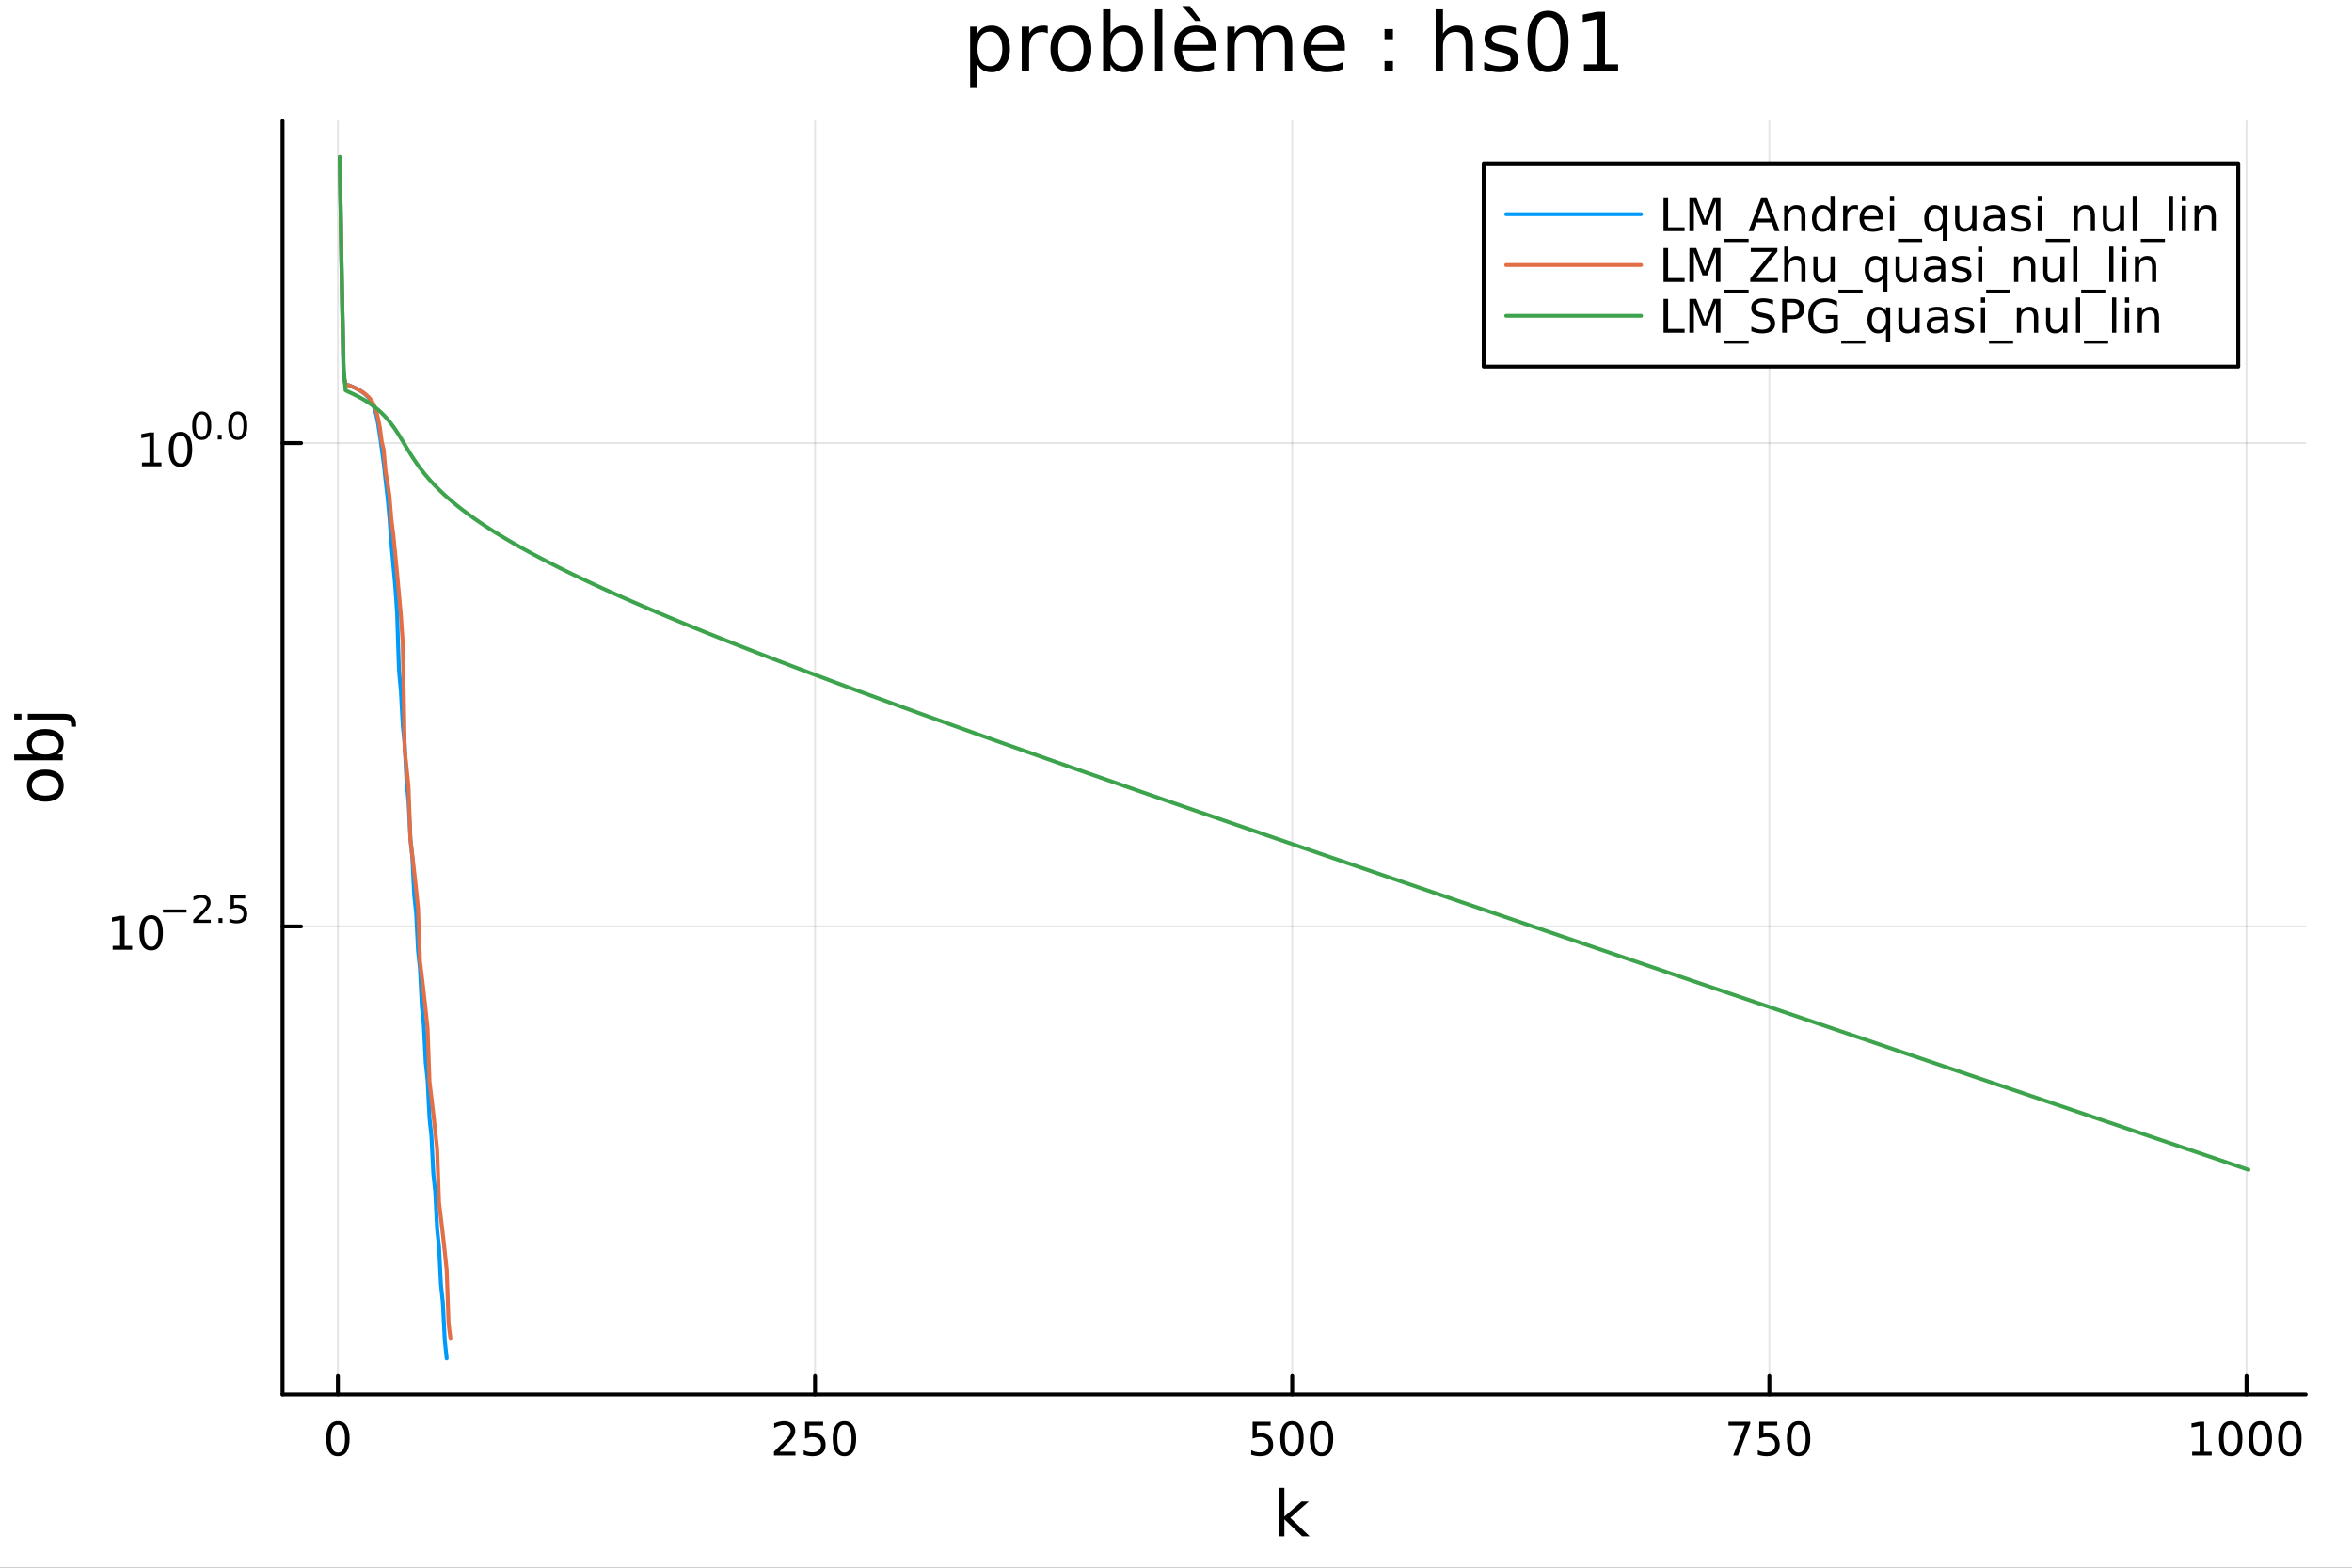 <?xml version="1.0" encoding="utf-8"?>
<svg xmlns="http://www.w3.org/2000/svg" xmlns:xlink="http://www.w3.org/1999/xlink" width="600" height="400" viewBox="0 0 2400 1600">
<rect x="0" y="0" width="2400" height="1600" fill="#333333" stroke="none"/>
<defs>
  <clipPath id="clip060">
    <rect x="0" y="0" width="2400" height="1600"/>
  </clipPath>
</defs>
<path clip-path="url(#clip060)" d="M0 1600 L2400 1600 L2400 0 L0 0  Z" fill="#ffffff" fill-rule="evenodd" fill-opacity="1"/>
<defs>
  <clipPath id="clip061">
    <rect x="480" y="0" width="1681" height="1600"/>
  </clipPath>
</defs>
<path clip-path="url(#clip060)" d="M288.311 1423.18 L2352.76 1423.18 L2352.76 123.472 L288.311 123.472  Z" fill="#ffffff" fill-rule="evenodd" fill-opacity="1"/>
<defs>
  <clipPath id="clip062">
    <rect x="288" y="123" width="2065" height="1301"/>
  </clipPath>
</defs>
<polyline clip-path="url(#clip062)" style="stroke:#000000; stroke-linecap:round; stroke-linejoin:round; stroke-width:2; stroke-opacity:0.1; fill:none" points="344.791,1423.18 344.791,123.472 "/>
<polyline clip-path="url(#clip062)" style="stroke:#000000; stroke-linecap:round; stroke-linejoin:round; stroke-width:2; stroke-opacity:0.1; fill:none" points="831.688,1423.18 831.688,123.472 "/>
<polyline clip-path="url(#clip062)" style="stroke:#000000; stroke-linecap:round; stroke-linejoin:round; stroke-width:2; stroke-opacity:0.1; fill:none" points="1318.59,1423.18 1318.59,123.472 "/>
<polyline clip-path="url(#clip062)" style="stroke:#000000; stroke-linecap:round; stroke-linejoin:round; stroke-width:2; stroke-opacity:0.1; fill:none" points="1805.48,1423.18 1805.48,123.472 "/>
<polyline clip-path="url(#clip062)" style="stroke:#000000; stroke-linecap:round; stroke-linejoin:round; stroke-width:2; stroke-opacity:0.1; fill:none" points="2292.38,1423.18 2292.38,123.472 "/>
<polyline clip-path="url(#clip060)" style="stroke:#000000; stroke-linecap:round; stroke-linejoin:round; stroke-width:4; stroke-opacity:1; fill:none" points="288.311,1423.18 2352.76,1423.18 "/>
<polyline clip-path="url(#clip060)" style="stroke:#000000; stroke-linecap:round; stroke-linejoin:round; stroke-width:4; stroke-opacity:1; fill:none" points="344.791,1423.18 344.791,1404.28 "/>
<polyline clip-path="url(#clip060)" style="stroke:#000000; stroke-linecap:round; stroke-linejoin:round; stroke-width:4; stroke-opacity:1; fill:none" points="831.688,1423.18 831.688,1404.28 "/>
<polyline clip-path="url(#clip060)" style="stroke:#000000; stroke-linecap:round; stroke-linejoin:round; stroke-width:4; stroke-opacity:1; fill:none" points="1318.59,1423.18 1318.59,1404.28 "/>
<polyline clip-path="url(#clip060)" style="stroke:#000000; stroke-linecap:round; stroke-linejoin:round; stroke-width:4; stroke-opacity:1; fill:none" points="1805.48,1423.18 1805.48,1404.28 "/>
<polyline clip-path="url(#clip060)" style="stroke:#000000; stroke-linecap:round; stroke-linejoin:round; stroke-width:4; stroke-opacity:1; fill:none" points="2292.38,1423.18 2292.38,1404.28 "/>
<path clip-path="url(#clip060)" d="M344.791 1454.1 Q341.18 1454.1 339.351 1457.66 Q337.545 1461.2 337.545 1468.33 Q337.545 1475.44 339.351 1479.01 Q341.18 1482.55 344.791 1482.55 Q348.425 1482.55 350.231 1479.01 Q352.059 1475.44 352.059 1468.33 Q352.059 1461.2 350.231 1457.66 Q348.425 1454.1 344.791 1454.1 M344.791 1450.39 Q350.601 1450.39 353.656 1455 Q356.735 1459.58 356.735 1468.33 Q356.735 1477.06 353.656 1481.67 Q350.601 1486.25 344.791 1486.25 Q338.981 1486.25 335.902 1481.67 Q332.846 1477.06 332.846 1468.33 Q332.846 1459.58 335.902 1455 Q338.981 1450.39 344.791 1450.39 Z" fill="#000000" fill-rule="nonzero" fill-opacity="1" /><path clip-path="url(#clip060)" d="M795.381 1481.64 L811.7 1481.64 L811.7 1485.58 L789.756 1485.58 L789.756 1481.64 Q792.418 1478.89 797.001 1474.26 Q801.607 1469.61 802.788 1468.27 Q805.033 1465.74 805.913 1464.01 Q806.816 1462.25 806.816 1460.56 Q806.816 1457.8 804.871 1456.07 Q802.95 1454.33 799.848 1454.33 Q797.649 1454.33 795.195 1455.09 Q792.765 1455.86 789.987 1457.41 L789.987 1452.69 Q792.811 1451.55 795.265 1450.97 Q797.718 1450.39 799.756 1450.39 Q805.126 1450.39 808.32 1453.08 Q811.515 1455.77 811.515 1460.26 Q811.515 1462.39 810.705 1464.31 Q809.917 1466.2 807.811 1468.8 Q807.232 1469.47 804.13 1472.69 Q801.029 1475.88 795.381 1481.64 Z" fill="#000000" fill-rule="nonzero" fill-opacity="1" /><path clip-path="url(#clip060)" d="M821.561 1451.02 L839.917 1451.02 L839.917 1454.96 L825.843 1454.96 L825.843 1463.43 Q826.862 1463.08 827.88 1462.92 Q828.899 1462.73 829.917 1462.73 Q835.704 1462.73 839.084 1465.9 Q842.464 1469.08 842.464 1474.49 Q842.464 1480.07 838.991 1483.17 Q835.519 1486.25 829.2 1486.25 Q827.024 1486.25 824.755 1485.88 Q822.51 1485.51 820.103 1484.77 L820.103 1480.07 Q822.186 1481.2 824.408 1481.76 Q826.63 1482.32 829.107 1482.32 Q833.112 1482.32 835.45 1480.21 Q837.788 1478.1 837.788 1474.49 Q837.788 1470.88 835.45 1468.77 Q833.112 1466.67 829.107 1466.67 Q827.232 1466.67 825.357 1467.08 Q823.505 1467.5 821.561 1468.38 L821.561 1451.02 Z" fill="#000000" fill-rule="nonzero" fill-opacity="1" /><path clip-path="url(#clip060)" d="M861.676 1454.1 Q858.065 1454.1 856.237 1457.66 Q854.431 1461.2 854.431 1468.33 Q854.431 1475.44 856.237 1479.01 Q858.065 1482.55 861.676 1482.55 Q865.311 1482.55 867.116 1479.01 Q868.945 1475.44 868.945 1468.33 Q868.945 1461.2 867.116 1457.66 Q865.311 1454.1 861.676 1454.1 M861.676 1450.39 Q867.487 1450.39 870.542 1455 Q873.621 1459.58 873.621 1468.33 Q873.621 1477.06 870.542 1481.67 Q867.487 1486.25 861.676 1486.25 Q855.866 1486.25 852.788 1481.67 Q849.732 1477.06 849.732 1468.33 Q849.732 1459.58 852.788 1455 Q855.866 1450.39 861.676 1450.39 Z" fill="#000000" fill-rule="nonzero" fill-opacity="1" /><path clip-path="url(#clip060)" d="M1278.2 1451.02 L1296.56 1451.02 L1296.56 1454.96 L1282.49 1454.96 L1282.49 1463.43 Q1283.5 1463.08 1284.52 1462.92 Q1285.54 1462.73 1286.56 1462.73 Q1292.35 1462.73 1295.73 1465.9 Q1299.11 1469.08 1299.11 1474.49 Q1299.11 1480.07 1295.63 1483.17 Q1292.16 1486.25 1285.84 1486.25 Q1283.67 1486.25 1281.4 1485.88 Q1279.15 1485.51 1276.75 1484.77 L1276.75 1480.07 Q1278.83 1481.2 1281.05 1481.76 Q1283.27 1482.32 1285.75 1482.32 Q1289.75 1482.32 1292.09 1480.21 Q1294.43 1478.1 1294.43 1474.49 Q1294.43 1470.88 1292.09 1468.77 Q1289.75 1466.67 1285.75 1466.67 Q1283.88 1466.67 1282 1467.08 Q1280.15 1467.5 1278.2 1468.38 L1278.2 1451.02 Z" fill="#000000" fill-rule="nonzero" fill-opacity="1" /><path clip-path="url(#clip060)" d="M1318.32 1454.1 Q1314.71 1454.1 1312.88 1457.66 Q1311.07 1461.2 1311.07 1468.33 Q1311.07 1475.44 1312.88 1479.01 Q1314.71 1482.55 1318.32 1482.55 Q1321.95 1482.55 1323.76 1479.01 Q1325.59 1475.44 1325.59 1468.33 Q1325.59 1461.2 1323.76 1457.66 Q1321.95 1454.1 1318.32 1454.1 M1318.32 1450.39 Q1324.13 1450.39 1327.19 1455 Q1330.26 1459.58 1330.26 1468.33 Q1330.26 1477.06 1327.19 1481.67 Q1324.13 1486.25 1318.32 1486.25 Q1312.51 1486.25 1309.43 1481.67 Q1306.38 1477.06 1306.38 1468.33 Q1306.38 1459.58 1309.43 1455 Q1312.51 1450.39 1318.32 1450.39 Z" fill="#000000" fill-rule="nonzero" fill-opacity="1" /><path clip-path="url(#clip060)" d="M1348.48 1454.1 Q1344.87 1454.1 1343.04 1457.66 Q1341.24 1461.2 1341.24 1468.33 Q1341.24 1475.44 1343.04 1479.01 Q1344.87 1482.55 1348.48 1482.55 Q1352.12 1482.55 1353.92 1479.01 Q1355.75 1475.44 1355.75 1468.33 Q1355.75 1461.2 1353.92 1457.66 Q1352.12 1454.1 1348.48 1454.1 M1348.48 1450.39 Q1354.29 1450.39 1357.35 1455 Q1360.43 1459.58 1360.43 1468.33 Q1360.43 1477.06 1357.35 1481.67 Q1354.29 1486.25 1348.48 1486.25 Q1342.67 1486.25 1339.59 1481.67 Q1336.54 1477.06 1336.54 1468.33 Q1336.54 1459.58 1339.59 1455 Q1342.67 1450.39 1348.48 1450.39 Z" fill="#000000" fill-rule="nonzero" fill-opacity="1" /><path clip-path="url(#clip060)" d="M1763.76 1451.02 L1785.98 1451.02 L1785.98 1453.01 L1773.43 1485.58 L1768.55 1485.58 L1780.36 1454.96 L1763.76 1454.96 L1763.76 1451.02 Z" fill="#000000" fill-rule="nonzero" fill-opacity="1" /><path clip-path="url(#clip060)" d="M1795.15 1451.02 L1813.5 1451.02 L1813.5 1454.96 L1799.43 1454.96 L1799.43 1463.43 Q1800.45 1463.08 1801.47 1462.92 Q1802.49 1462.73 1803.5 1462.73 Q1809.29 1462.73 1812.67 1465.9 Q1816.05 1469.08 1816.05 1474.49 Q1816.05 1480.07 1812.58 1483.17 Q1809.11 1486.25 1802.79 1486.25 Q1800.61 1486.25 1798.34 1485.88 Q1796.1 1485.51 1793.69 1484.77 L1793.69 1480.07 Q1795.77 1481.2 1797.99 1481.76 Q1800.22 1482.32 1802.69 1482.32 Q1806.7 1482.32 1809.04 1480.21 Q1811.37 1478.1 1811.37 1474.49 Q1811.37 1470.88 1809.04 1468.77 Q1806.7 1466.67 1802.69 1466.67 Q1800.82 1466.67 1798.94 1467.08 Q1797.09 1467.5 1795.15 1468.38 L1795.15 1451.02 Z" fill="#000000" fill-rule="nonzero" fill-opacity="1" /><path clip-path="url(#clip060)" d="M1835.26 1454.1 Q1831.65 1454.1 1829.82 1457.66 Q1828.02 1461.2 1828.02 1468.33 Q1828.02 1475.44 1829.82 1479.01 Q1831.65 1482.55 1835.26 1482.55 Q1838.9 1482.55 1840.7 1479.01 Q1842.53 1475.44 1842.53 1468.33 Q1842.53 1461.2 1840.7 1457.66 Q1838.9 1454.1 1835.26 1454.1 M1835.26 1450.39 Q1841.07 1450.39 1844.13 1455 Q1847.21 1459.58 1847.21 1468.33 Q1847.21 1477.06 1844.13 1481.67 Q1841.07 1486.25 1835.26 1486.25 Q1829.45 1486.25 1826.37 1481.67 Q1823.32 1477.06 1823.32 1468.33 Q1823.32 1459.58 1826.37 1455 Q1829.45 1450.39 1835.26 1450.39 Z" fill="#000000" fill-rule="nonzero" fill-opacity="1" /><path clip-path="url(#clip060)" d="M2236.91 1481.64 L2244.55 1481.64 L2244.55 1455.28 L2236.24 1456.95 L2236.24 1452.69 L2244.5 1451.02 L2249.17 1451.02 L2249.17 1481.64 L2256.81 1481.64 L2256.81 1485.58 L2236.91 1485.58 L2236.91 1481.64 Z" fill="#000000" fill-rule="nonzero" fill-opacity="1" /><path clip-path="url(#clip060)" d="M2276.26 1454.1 Q2272.65 1454.1 2270.82 1457.66 Q2269.01 1461.2 2269.01 1468.33 Q2269.01 1475.44 2270.82 1479.01 Q2272.65 1482.55 2276.26 1482.55 Q2279.89 1482.55 2281.7 1479.01 Q2283.53 1475.44 2283.53 1468.33 Q2283.53 1461.2 2281.7 1457.66 Q2279.89 1454.1 2276.26 1454.1 M2276.26 1450.39 Q2282.07 1450.39 2285.12 1455 Q2288.2 1459.58 2288.2 1468.33 Q2288.2 1477.06 2285.12 1481.67 Q2282.07 1486.25 2276.26 1486.25 Q2270.45 1486.25 2267.37 1481.67 Q2264.31 1477.06 2264.31 1468.33 Q2264.31 1459.58 2267.37 1455 Q2270.45 1450.39 2276.26 1450.39 Z" fill="#000000" fill-rule="nonzero" fill-opacity="1" /><path clip-path="url(#clip060)" d="M2306.42 1454.1 Q2302.81 1454.1 2300.98 1457.66 Q2299.17 1461.2 2299.17 1468.33 Q2299.17 1475.44 2300.98 1479.01 Q2302.81 1482.55 2306.42 1482.55 Q2310.05 1482.55 2311.86 1479.01 Q2313.69 1475.44 2313.69 1468.33 Q2313.69 1461.2 2311.86 1457.66 Q2310.05 1454.1 2306.42 1454.1 M2306.42 1450.39 Q2312.23 1450.39 2315.29 1455 Q2318.36 1459.58 2318.36 1468.33 Q2318.36 1477.06 2315.29 1481.67 Q2312.23 1486.25 2306.42 1486.25 Q2300.61 1486.25 2297.53 1481.67 Q2294.48 1477.06 2294.48 1468.33 Q2294.48 1459.58 2297.53 1455 Q2300.61 1450.39 2306.42 1450.39 Z" fill="#000000" fill-rule="nonzero" fill-opacity="1" /><path clip-path="url(#clip060)" d="M2336.58 1454.1 Q2332.97 1454.1 2331.14 1457.66 Q2329.34 1461.2 2329.34 1468.33 Q2329.34 1475.44 2331.14 1479.01 Q2332.97 1482.55 2336.58 1482.55 Q2340.22 1482.55 2342.02 1479.01 Q2343.85 1475.44 2343.85 1468.33 Q2343.85 1461.2 2342.02 1457.66 Q2340.22 1454.1 2336.58 1454.1 M2336.58 1450.39 Q2342.39 1450.39 2345.45 1455 Q2348.53 1459.58 2348.53 1468.33 Q2348.53 1477.06 2345.45 1481.67 Q2342.39 1486.25 2336.58 1486.25 Q2330.77 1486.25 2327.69 1481.67 Q2324.64 1477.06 2324.64 1468.33 Q2324.64 1459.58 2327.69 1455 Q2330.77 1450.39 2336.58 1450.39 Z" fill="#000000" fill-rule="nonzero" fill-opacity="1" /><path clip-path="url(#clip060)" d="M1304.71 1518.52 L1310.6 1518.52 L1310.6 1547.77 L1328.08 1532.4 L1335.56 1532.4 L1316.65 1549.07 L1336.35 1568.04 L1328.71 1568.04 L1310.6 1550.63 L1310.6 1568.04 L1304.71 1568.04 L1304.71 1518.52 Z" fill="#000000" fill-rule="nonzero" fill-opacity="1" /><polyline clip-path="url(#clip062)" style="stroke:#000000; stroke-linecap:round; stroke-linejoin:round; stroke-width:2; stroke-opacity:0.1; fill:none" points="288.311,945.545 2352.76,945.545 "/>
<polyline clip-path="url(#clip062)" style="stroke:#000000; stroke-linecap:round; stroke-linejoin:round; stroke-width:2; stroke-opacity:0.1; fill:none" points="288.311,452.184 2352.76,452.184 "/>
<polyline clip-path="url(#clip060)" style="stroke:#000000; stroke-linecap:round; stroke-linejoin:round; stroke-width:4; stroke-opacity:1; fill:none" points="288.311,1423.18 288.311,123.472 "/>
<polyline clip-path="url(#clip060)" style="stroke:#000000; stroke-linecap:round; stroke-linejoin:round; stroke-width:4; stroke-opacity:1; fill:none" points="288.311,945.545 307.208,945.545 "/>
<polyline clip-path="url(#clip060)" style="stroke:#000000; stroke-linecap:round; stroke-linejoin:round; stroke-width:4; stroke-opacity:1; fill:none" points="288.311,452.184 307.208,452.184 "/>
<path clip-path="url(#clip060)" d="M114.931 965.338 L122.57 965.338 L122.57 938.972 L114.26 940.639 L114.26 936.379 L122.524 934.713 L127.2 934.713 L127.2 965.338 L134.839 965.338 L134.839 969.273 L114.931 969.273 L114.931 965.338 Z" fill="#000000" fill-rule="nonzero" fill-opacity="1" /><path clip-path="url(#clip060)" d="M154.283 937.791 Q150.672 937.791 148.843 941.356 Q147.038 944.898 147.038 952.027 Q147.038 959.134 148.843 962.699 Q150.672 966.24 154.283 966.24 Q157.917 966.24 159.723 962.699 Q161.552 959.134 161.552 952.027 Q161.552 944.898 159.723 941.356 Q157.917 937.791 154.283 937.791 M154.283 934.088 Q160.093 934.088 163.149 938.694 Q166.227 943.277 166.227 952.027 Q166.227 960.754 163.149 965.361 Q160.093 969.944 154.283 969.944 Q148.473 969.944 145.394 965.361 Q142.339 960.754 142.339 952.027 Q142.339 943.277 145.394 938.694 Q148.473 934.088 154.283 934.088 Z" fill="#000000" fill-rule="nonzero" fill-opacity="1" /><path clip-path="url(#clip060)" d="M166.227 928.189 L190.339 928.189 L190.339 931.386 L166.227 931.386 L166.227 928.189 Z" fill="#000000" fill-rule="nonzero" fill-opacity="1" /><path clip-path="url(#clip060)" d="M201.812 938.665 L215.071 938.665 L215.071 941.862 L197.241 941.862 L197.241 938.665 Q199.404 936.427 203.128 932.665 Q206.871 928.885 207.83 927.794 Q209.655 925.744 210.369 924.333 Q211.103 922.904 211.103 921.531 Q211.103 919.293 209.523 917.882 Q207.962 916.472 205.442 916.472 Q203.655 916.472 201.661 917.092 Q199.686 917.713 197.43 918.973 L197.43 915.136 Q199.724 914.215 201.718 913.745 Q203.711 913.275 205.366 913.275 Q209.73 913.275 212.325 915.456 Q214.921 917.638 214.921 921.287 Q214.921 923.017 214.263 924.578 Q213.623 926.12 211.912 928.227 Q211.441 928.772 208.921 931.386 Q206.401 933.982 201.812 938.665 Z" fill="#000000" fill-rule="nonzero" fill-opacity="1" /><path clip-path="url(#clip060)" d="M223.046 937.085 L227.014 937.085 L227.014 941.862 L223.046 941.862 L223.046 937.085 Z" fill="#000000" fill-rule="nonzero" fill-opacity="1" /><path clip-path="url(#clip060)" d="M235.327 913.782 L250.242 913.782 L250.242 916.98 L238.807 916.98 L238.807 923.863 Q239.634 923.581 240.462 923.45 Q241.289 923.299 242.117 923.299 Q246.819 923.299 249.565 925.876 Q252.311 928.452 252.311 932.853 Q252.311 937.386 249.489 939.906 Q246.668 942.408 241.534 942.408 Q239.766 942.408 237.923 942.107 Q236.098 941.806 234.142 941.204 L234.142 937.386 Q235.835 938.308 237.641 938.759 Q239.446 939.21 241.459 939.21 Q244.712 939.21 246.612 937.499 Q248.511 935.787 248.511 932.853 Q248.511 929.919 246.612 928.208 Q244.712 926.496 241.459 926.496 Q239.935 926.496 238.412 926.835 Q236.907 927.173 235.327 927.888 L235.327 913.782 Z" fill="#000000" fill-rule="nonzero" fill-opacity="1" /><path clip-path="url(#clip060)" d="M144.855 471.977 L152.493 471.977 L152.493 445.611 L144.183 447.278 L144.183 443.019 L152.447 441.352 L157.123 441.352 L157.123 471.977 L164.762 471.977 L164.762 475.912 L144.855 475.912 L144.855 471.977 Z" fill="#000000" fill-rule="nonzero" fill-opacity="1" /><path clip-path="url(#clip060)" d="M184.206 444.431 Q180.595 444.431 178.766 447.995 Q176.961 451.537 176.961 458.667 Q176.961 465.773 178.766 469.338 Q180.595 472.879 184.206 472.879 Q187.84 472.879 189.646 469.338 Q191.475 465.773 191.475 458.667 Q191.475 451.537 189.646 447.995 Q187.84 444.431 184.206 444.431 M184.206 440.727 Q190.016 440.727 193.072 445.333 Q196.151 449.917 196.151 458.667 Q196.151 467.393 193.072 472 Q190.016 476.583 184.206 476.583 Q178.396 476.583 175.317 472 Q172.262 467.393 172.262 458.667 Q172.262 449.917 175.317 445.333 Q178.396 440.727 184.206 440.727 Z" fill="#000000" fill-rule="nonzero" fill-opacity="1" /><path clip-path="url(#clip060)" d="M205.855 422.923 Q202.921 422.923 201.436 425.819 Q199.969 428.697 199.969 434.49 Q199.969 440.264 201.436 443.16 Q202.921 446.038 205.855 446.038 Q208.808 446.038 210.275 443.16 Q211.761 440.264 211.761 434.49 Q211.761 428.697 210.275 425.819 Q208.808 422.923 205.855 422.923 M205.855 419.914 Q210.576 419.914 213.059 423.656 Q215.56 427.38 215.56 434.49 Q215.56 441.58 213.059 445.323 Q210.576 449.047 205.855 449.047 Q201.135 449.047 198.633 445.323 Q196.151 441.58 196.151 434.49 Q196.151 427.38 198.633 423.656 Q201.135 419.914 205.855 419.914 Z" fill="#000000" fill-rule="nonzero" fill-opacity="1" /><path clip-path="url(#clip060)" d="M222.237 443.724 L226.205 443.724 L226.205 448.501 L222.237 448.501 L222.237 443.724 Z" fill="#000000" fill-rule="nonzero" fill-opacity="1" /><path clip-path="url(#clip060)" d="M242.606 422.923 Q239.672 422.923 238.186 425.819 Q236.719 428.697 236.719 434.49 Q236.719 440.264 238.186 443.16 Q239.672 446.038 242.606 446.038 Q245.559 446.038 247.026 443.16 Q248.511 440.264 248.511 434.49 Q248.511 428.697 247.026 425.819 Q245.559 422.923 242.606 422.923 M242.606 419.914 Q247.327 419.914 249.809 423.656 Q252.311 427.38 252.311 434.49 Q252.311 441.58 249.809 445.323 Q247.327 449.047 242.606 449.047 Q237.885 449.047 235.384 445.323 Q232.901 441.58 232.901 434.49 Q232.901 427.38 235.384 423.656 Q237.885 419.914 242.606 419.914 Z" fill="#000000" fill-rule="nonzero" fill-opacity="1" /><path clip-path="url(#clip060)" d="M32.462 801.797 Q32.462 806.507 36.154 809.244 Q39.815 811.982 46.212 811.982 Q52.609 811.982 56.302 809.276 Q59.962 806.539 59.962 801.797 Q59.962 797.118 56.27 794.381 Q52.578 791.643 46.212 791.643 Q39.878 791.643 36.186 794.381 Q32.462 797.118 32.462 801.797 M27.497 801.797 Q27.497 794.158 32.462 789.797 Q37.427 785.437 46.212 785.437 Q54.965 785.437 59.962 789.797 Q64.927 794.158 64.927 801.797 Q64.927 809.467 59.962 813.828 Q54.965 818.156 46.212 818.156 Q37.427 818.156 32.462 813.828 Q27.497 809.467 27.497 801.797 Z" fill="#000000" fill-rule="nonzero" fill-opacity="1" /><path clip-path="url(#clip060)" d="M46.212 750.139 Q39.751 750.139 36.09 752.812 Q32.398 755.454 32.398 760.101 Q32.398 764.748 36.09 767.422 Q39.751 770.064 46.212 770.064 Q52.673 770.064 56.365 767.422 Q60.026 764.748 60.026 760.101 Q60.026 755.454 56.365 752.812 Q52.673 750.139 46.212 750.139 M33.767 770.064 Q30.584 768.218 29.056 765.417 Q27.497 762.584 27.497 758.669 Q27.497 752.176 32.653 748.134 Q37.809 744.06 46.212 744.06 Q54.615 744.06 59.771 748.134 Q64.927 752.176 64.927 758.669 Q64.927 762.584 63.399 765.417 Q61.84 768.218 58.657 770.064 L64.004 770.064 L64.004 775.952 L14.479 775.952 L14.479 770.064 L33.767 770.064 Z" fill="#000000" fill-rule="nonzero" fill-opacity="1" /><path clip-path="url(#clip060)" d="M28.356 734.352 L28.356 728.495 L64.641 728.495 Q71.452 728.495 74.508 731.105 Q77.563 733.684 77.563 739.445 L77.563 741.673 L72.598 741.673 L72.598 740.113 Q72.598 736.771 71.038 735.561 Q69.51 734.352 64.641 734.352 L28.356 734.352 M14.479 734.352 L14.479 728.495 L21.895 728.495 L21.895 734.352 L14.479 734.352 Z" fill="#000000" fill-rule="nonzero" fill-opacity="1" /><path clip-path="url(#clip060)" d="M997.433 65.77 L997.433 89.833 L989.939 89.833 L989.939 27.206 L997.433 27.206 L997.433 34.092 Q999.783 30.041 1003.35 28.097 Q1006.95 26.112 1011.94 26.112 Q1020.2 26.112 1025.34 32.675 Q1030.53 39.237 1030.53 49.931 Q1030.53 60.626 1025.34 67.188 Q1020.2 73.751 1011.94 73.751 Q1006.95 73.751 1003.35 71.806 Q999.783 69.821 997.433 65.77 M1022.79 49.931 Q1022.79 41.708 1019.39 37.05 Q1016.03 32.35 1010.11 32.35 Q1004.2 32.35 1000.8 37.05 Q997.433 41.708 997.433 49.931 Q997.433 58.155 1000.8 62.854 Q1004.2 67.512 1010.11 67.512 Q1016.03 67.512 1019.39 62.854 Q1022.79 58.155 1022.79 49.931 Z" fill="#000000" fill-rule="nonzero" fill-opacity="1" /><path clip-path="url(#clip060)" d="M1069.17 34.173 Q1067.92 33.444 1066.42 33.12 Q1064.96 32.756 1063.18 32.756 Q1056.86 32.756 1053.46 36.888 Q1050.09 40.979 1050.09 48.676 L1050.09 72.576 L1042.6 72.576 L1042.6 27.206 L1050.09 27.206 L1050.09 34.254 Q1052.44 30.122 1056.21 28.138 Q1059.98 26.112 1065.37 26.112 Q1066.14 26.112 1067.07 26.234 Q1068 26.315 1069.13 26.517 L1069.17 34.173 Z" fill="#000000" fill-rule="nonzero" fill-opacity="1" /><path clip-path="url(#clip060)" d="M1092.75 32.431 Q1086.76 32.431 1083.27 37.131 Q1079.79 41.789 1079.79 49.931 Q1079.79 58.074 1083.23 62.773 Q1086.72 67.431 1092.75 67.431 Q1098.71 67.431 1102.19 62.732 Q1105.67 58.033 1105.67 49.931 Q1105.67 41.87 1102.19 37.171 Q1098.71 32.431 1092.75 32.431 M1092.75 26.112 Q1102.47 26.112 1108.02 32.431 Q1113.57 38.751 1113.57 49.931 Q1113.57 61.071 1108.02 67.431 Q1102.47 73.751 1092.75 73.751 Q1082.99 73.751 1077.44 67.431 Q1071.93 61.071 1071.93 49.931 Q1071.93 38.751 1077.44 32.431 Q1082.99 26.112 1092.75 26.112 Z" fill="#000000" fill-rule="nonzero" fill-opacity="1" /><path clip-path="url(#clip060)" d="M1158.5 49.931 Q1158.5 41.708 1155.09 37.05 Q1151.73 32.35 1145.82 32.35 Q1139.9 32.35 1136.5 37.05 Q1133.14 41.708 1133.14 49.931 Q1133.14 58.155 1136.5 62.854 Q1139.9 67.512 1145.82 67.512 Q1151.73 67.512 1155.09 62.854 Q1158.5 58.155 1158.5 49.931 M1133.14 34.092 Q1135.49 30.041 1139.05 28.097 Q1142.66 26.112 1147.64 26.112 Q1155.9 26.112 1161.05 32.675 Q1166.23 39.237 1166.23 49.931 Q1166.23 60.626 1161.05 67.188 Q1155.9 73.751 1147.64 73.751 Q1142.66 73.751 1139.05 71.806 Q1135.49 69.821 1133.14 65.77 L1133.14 72.576 L1125.64 72.576 L1125.64 9.544 L1133.14 9.544 L1133.14 34.092 Z" fill="#000000" fill-rule="nonzero" fill-opacity="1" /><path clip-path="url(#clip060)" d="M1178.59 9.544 L1186.04 9.544 L1186.04 72.576 L1178.59 72.576 L1178.59 9.544 Z" fill="#000000" fill-rule="nonzero" fill-opacity="1" /><path clip-path="url(#clip060)" d="M1240.45 48.028 L1240.45 51.673 L1206.18 51.673 Q1206.66 59.37 1210.79 63.421 Q1214.97 67.431 1222.38 67.431 Q1226.67 67.431 1230.68 66.378 Q1234.74 65.325 1238.71 63.218 L1238.71 70.267 Q1234.69 71.968 1230.48 72.86 Q1226.27 73.751 1221.93 73.751 Q1211.08 73.751 1204.72 67.431 Q1198.4 61.112 1198.4 50.337 Q1198.4 39.197 1204.39 32.675 Q1210.43 26.112 1220.64 26.112 Q1229.79 26.112 1235.1 32.026 Q1240.45 37.9 1240.45 48.028 M1232.99 45.84 Q1232.91 39.723 1229.55 36.077 Q1226.23 32.431 1220.72 32.431 Q1214.48 32.431 1210.71 35.956 Q1206.99 39.48 1206.42 45.88 L1232.99 45.84 M1214.32 6.222 L1225.74 21.373 L1219.54 21.373 L1206.34 6.222 L1214.32 6.222 Z" fill="#000000" fill-rule="nonzero" fill-opacity="1" /><path clip-path="url(#clip060)" d="M1288 35.915 Q1290.8 30.892 1294.69 28.502 Q1298.58 26.112 1303.84 26.112 Q1310.93 26.112 1314.78 31.095 Q1318.63 36.037 1318.63 45.192 L1318.63 72.576 L1311.14 72.576 L1311.14 45.435 Q1311.14 38.913 1308.83 35.753 Q1306.52 32.594 1301.78 32.594 Q1295.98 32.594 1292.62 36.442 Q1289.26 40.29 1289.26 46.934 L1289.26 72.576 L1281.77 72.576 L1281.77 45.435 Q1281.77 38.873 1279.46 35.753 Q1277.15 32.594 1272.33 32.594 Q1266.62 32.594 1263.25 36.482 Q1259.89 40.331 1259.89 46.934 L1259.89 72.576 L1252.4 72.576 L1252.4 27.206 L1259.89 27.206 L1259.89 34.254 Q1262.44 30.082 1266.01 28.097 Q1269.57 26.112 1274.47 26.112 Q1279.42 26.112 1282.86 28.624 Q1286.34 31.135 1288 35.915 Z" fill="#000000" fill-rule="nonzero" fill-opacity="1" /><path clip-path="url(#clip060)" d="M1372.3 48.028 L1372.3 51.673 L1338.03 51.673 Q1338.52 59.37 1342.65 63.421 Q1346.82 67.431 1354.24 67.431 Q1358.53 67.431 1362.54 66.378 Q1366.59 65.325 1370.56 63.218 L1370.56 70.267 Q1366.55 71.968 1362.34 72.86 Q1358.13 73.751 1353.79 73.751 Q1342.93 73.751 1336.57 67.431 Q1330.26 61.112 1330.26 50.337 Q1330.26 39.197 1336.25 32.675 Q1342.29 26.112 1352.49 26.112 Q1361.65 26.112 1366.96 32.026 Q1372.3 37.9 1372.3 48.028 M1364.85 45.84 Q1364.77 39.723 1361.41 36.077 Q1358.09 32.431 1352.58 32.431 Q1346.34 32.431 1342.57 35.956 Q1338.84 39.48 1338.28 45.88 L1364.85 45.84 Z" fill="#000000" fill-rule="nonzero" fill-opacity="1" /><path clip-path="url(#clip060)" d="M1412.81 62.287 L1421.36 62.287 L1421.36 72.576 L1412.81 72.576 L1412.81 62.287 M1412.81 29.677 L1421.36 29.677 L1421.36 39.966 L1412.81 39.966 L1412.81 29.677 Z" fill="#000000" fill-rule="nonzero" fill-opacity="1" /><path clip-path="url(#clip060)" d="M1502.95 45.192 L1502.95 72.576 L1495.49 72.576 L1495.49 45.435 Q1495.49 38.994 1492.98 35.794 Q1490.47 32.594 1485.45 32.594 Q1479.41 32.594 1475.93 36.442 Q1472.44 40.29 1472.44 46.934 L1472.44 72.576 L1464.95 72.576 L1464.95 9.544 L1472.44 9.544 L1472.44 34.254 Q1475.12 30.163 1478.72 28.138 Q1482.37 26.112 1487.11 26.112 Q1494.92 26.112 1498.94 30.973 Q1502.95 35.794 1502.95 45.192 Z" fill="#000000" fill-rule="nonzero" fill-opacity="1" /><path clip-path="url(#clip060)" d="M1546.74 28.543 L1546.74 35.591 Q1543.58 33.971 1540.17 33.161 Q1536.77 32.35 1533.12 32.35 Q1527.57 32.35 1524.78 34.052 Q1522.03 35.753 1522.03 39.156 Q1522.03 41.749 1524.01 43.248 Q1526 44.706 1531.99 46.043 L1534.54 46.61 Q1542.48 48.311 1545.8 51.43 Q1549.17 54.509 1549.17 60.059 Q1549.17 66.378 1544.14 70.064 Q1539.16 73.751 1530.41 73.751 Q1526.76 73.751 1522.79 73.022 Q1518.87 72.333 1514.49 70.915 L1514.49 63.218 Q1518.62 65.365 1522.63 66.459 Q1526.64 67.512 1530.57 67.512 Q1535.84 67.512 1538.67 65.73 Q1541.51 63.907 1541.51 60.626 Q1541.51 57.588 1539.44 55.967 Q1537.42 54.347 1530.49 52.848 L1527.9 52.24 Q1520.97 50.782 1517.89 47.785 Q1514.81 44.746 1514.81 39.48 Q1514.81 33.08 1519.35 29.596 Q1523.89 26.112 1532.23 26.112 Q1536.37 26.112 1540.01 26.72 Q1543.66 27.327 1546.74 28.543 Z" fill="#000000" fill-rule="nonzero" fill-opacity="1" /><path clip-path="url(#clip060)" d="M1579.59 17.484 Q1573.27 17.484 1570.07 23.722 Q1566.91 29.92 1566.91 42.397 Q1566.91 54.833 1570.07 61.071 Q1573.27 67.269 1579.59 67.269 Q1585.95 67.269 1589.11 61.071 Q1592.31 54.833 1592.31 42.397 Q1592.31 29.92 1589.11 23.722 Q1585.95 17.484 1579.59 17.484 M1579.59 11.002 Q1589.76 11.002 1595.1 19.064 Q1600.49 27.084 1600.49 42.397 Q1600.49 57.669 1595.1 65.73 Q1589.76 73.751 1579.59 73.751 Q1569.42 73.751 1564.03 65.73 Q1558.69 57.669 1558.69 42.397 Q1558.69 27.084 1564.03 19.064 Q1569.42 11.002 1579.59 11.002 Z" fill="#000000" fill-rule="nonzero" fill-opacity="1" /><path clip-path="url(#clip060)" d="M1616.29 65.689 L1629.66 65.689 L1629.66 19.55 L1615.12 22.466 L1615.12 15.013 L1629.58 12.096 L1637.76 12.096 L1637.76 65.689 L1651.13 65.689 L1651.13 72.576 L1616.29 72.576 L1616.29 65.689 Z" fill="#000000" fill-rule="nonzero" fill-opacity="1" /><polyline clip-path="url(#clip062)" style="stroke:#009af9; stroke-linecap:round; stroke-linejoin:round; stroke-width:4; stroke-opacity:1; fill:none" points="346.738,160.256 348.686,282.35 350.634,384.381 352.581,392.058 354.529,392.723 356.476,393.436 358.424,394.2 360.371,395.023 362.319,395.913 364.267,396.884 366.214,397.951 368.162,399.133 370.109,400.458 372.057,401.963 374.005,403.706 375.952,405.772 377.9,408.299 379.847,411.535 381.795,415.962 383.743,422.553 385.69,431.972 387.638,444.464 389.585,458.315 391.533,472.787 393.48,490.445 395.428,507.242 397.376,528.554 399.323,554.574 401.271,575.71 403.218,597.178 405.166,624.91 407.114,683.965 409.061,705.199 411.009,740.63 412.956,760.178 414.904,798.868 416.852,817.712 418.799,856.485 420.747,875.045 422.694,913.657 424.642,932.102 426.59,970.615 428.537,989.007 430.485,1027.47 432.432,1045.83 434.38,1084.27 436.327,1102.62 438.275,1141.04 440.223,1159.39 442.17,1197.8 444.118,1216.15 446.065,1254.56 448.013,1272.9 449.961,1311.31 451.908,1329.65 453.856,1368.05 455.803,1386.4 "/>
<polyline clip-path="url(#clip062)" style="stroke:#e26f46; stroke-linecap:round; stroke-linejoin:round; stroke-width:4; stroke-opacity:1; fill:none" points="346.738,160.256 348.686,282.35 350.634,384.19 352.581,392.152 354.529,392.813 356.476,393.518 358.424,394.269 360.371,395.073 362.319,395.938 364.267,396.874 366.214,397.893 368.162,399.013 370.109,400.255 372.057,401.65 374.005,403.242 375.952,405.094 377.9,407.311 379.847,410.062 381.795,413.67 383.743,418.793 385.69,426.667 387.638,436.486 389.585,451.147 391.533,459.101 393.48,481.319 395.428,492.582 397.376,505.607 399.323,529.335 401.271,545.352 403.218,564.402 405.166,584.903 407.114,606.052 409.061,627.653 411.009,656.532 412.956,765.43 414.904,783.805 416.852,803.074 418.799,857.014 420.747,873.064 422.694,889.939 424.642,907.747 426.59,926.532 428.537,980.759 430.485,996.614 432.432,1013.36 434.38,1031.04 436.327,1049.7 438.275,1104.07 440.223,1119.91 442.17,1136.62 444.118,1154.27 446.065,1172.9 448.013,1227.31 449.961,1243.16 451.908,1259.86 453.856,1277.5 455.803,1296.12 457.751,1350.54 459.699,1366.38 "/>
<polyline clip-path="url(#clip062)" style="stroke:#3da44d; stroke-linecap:round; stroke-linejoin:round; stroke-width:4; stroke-opacity:1; fill:none" points="346.738,160.256 348.686,282.35 350.634,375.218 352.581,398.363 354.529,399.448 356.476,400.308 358.424,401.195 360.371,402.111 362.319,403.06 364.267,404.044 366.214,405.065 368.162,406.126 370.109,407.231 372.057,408.382 374.005,409.584 375.952,410.842 377.9,412.159 379.847,413.542 381.795,414.997 383.743,416.53 385.69,418.149 387.638,419.862 389.585,421.679 391.533,423.608 393.48,425.661 395.428,427.846 397.376,430.173 399.323,432.649 401.271,435.279 403.218,438.061 405.166,440.987 407.114,444.041 409.061,447.195 411.009,450.418 412.956,453.672 414.904,456.918 416.852,460.124 418.799,463.263 420.747,466.318 422.694,469.276 424.642,472.134 426.59,474.891 428.537,477.548 430.485,480.11 432.432,482.582 434.38,484.969 436.327,487.276 438.275,489.51 440.223,491.675 442.17,493.776 444.118,495.818 446.065,497.804 448.013,499.739 449.961,501.625 451.908,503.466 453.856,505.265 455.803,507.025 457.751,508.747 459.699,510.434 461.646,512.088 463.594,513.712 465.541,515.305 467.489,516.871 469.436,518.411 471.384,519.926 473.332,521.417 475.279,522.885 477.227,524.332 479.174,525.758 481.122,527.165 483.07,528.553 485.017,529.923 486.965,531.275 488.912,532.612 490.86,533.933 492.808,535.238 494.755,536.529 496.703,537.806 498.65,539.07 500.598,540.321 502.546,541.559 504.493,542.785 506.441,543.999 508.388,545.203 510.336,546.395 512.283,547.577 514.231,548.749 516.179,549.911 518.126,551.063 520.074,552.207 522.021,553.341 523.969,554.467 525.917,555.584 527.864,556.693 529.812,557.794 531.759,558.888 533.707,559.974 535.655,561.053 537.602,562.125 539.55,563.189 541.497,564.248 543.445,565.299 545.392,566.344 547.34,567.384 549.288,568.417 551.235,569.444 553.183,570.465 555.13,571.481 557.078,572.491 559.026,573.496 560.973,574.496 562.921,575.491 564.868,576.48 566.816,577.465 568.764,578.445 570.711,579.421 572.659,580.392 574.606,581.358 576.554,582.32 578.502,583.278 580.449,584.232 582.397,585.181 584.344,586.127 586.292,587.068 588.239,588.006 590.187,588.94 592.135,589.87 594.082,590.797 596.03,591.72 597.977,592.64 599.925,593.556 601.873,594.469 603.82,595.379 605.768,596.286 607.715,597.189 609.663,598.089 611.611,598.986 613.558,599.88 615.506,600.772 617.453,601.66 619.401,602.546 621.349,603.428 623.296,604.308 625.244,605.186 627.191,606.06 629.139,606.932 631.086,607.802 633.034,608.669 634.982,609.533 636.929,610.396 638.877,611.255 640.824,612.113 642.772,612.968 644.72,613.821 646.667,614.671 648.615,615.519 650.562,616.366 652.51,617.21 654.458,618.052 656.405,618.892 658.353,619.729 660.3,620.565 662.248,621.399 664.195,622.231 666.143,623.061 668.091,623.889 670.038,624.716 671.986,625.54 673.933,626.363 675.881,627.183 677.829,628.003 679.776,628.82 681.724,629.636 683.671,630.45 685.619,631.262 687.567,632.073 689.514,632.882 691.462,633.689 693.409,634.495 695.357,635.3 697.305,636.103 699.252,636.904 701.2,637.704 703.147,638.502 705.095,639.299 707.042,640.095 708.99,640.889 710.938,641.682 712.885,642.473 714.833,643.264 716.78,644.052 718.728,644.84 720.676,645.626 722.623,646.411 724.571,647.195 726.518,647.977 728.466,648.758 730.414,649.538 732.361,650.317 734.309,651.094 736.256,651.871 738.204,652.646 740.151,653.42 742.099,654.193 744.047,654.965 745.994,655.736 747.942,656.505 749.889,657.274 751.837,658.041 753.785,658.808 755.732,659.573 757.68,660.338 759.627,661.101 761.575,661.864 763.523,662.625 765.47,663.386 767.418,664.145 769.365,664.904 771.313,665.662 773.261,666.418 775.208,667.174 777.156,667.929 779.103,668.683 781.051,669.436 782.998,670.188 784.946,670.94 786.894,671.69 788.841,672.44 790.789,673.189 792.736,673.937 794.684,674.684 796.632,675.43 798.579,676.176 800.527,676.921 802.474,677.665 804.422,678.408 806.37,679.15 808.317,679.892 810.265,680.633 812.212,681.373 814.16,682.113 816.107,682.851 818.055,683.589 820.003,684.327 821.95,685.063 823.898,685.799 825.845,686.535 827.793,687.269 829.741,688.003 831.688,688.736 833.636,689.469 835.583,690.201 837.531,690.932 839.479,691.663 841.426,692.393 843.374,693.122 845.321,693.851 847.269,694.579 849.217,695.307 851.164,696.034 853.112,696.76 855.059,697.486 857.007,698.212 858.954,698.936 860.902,699.66 862.85,700.384 864.797,701.107 866.745,701.829 868.692,702.551 870.64,703.272 872.588,703.993 874.535,704.714 876.483,705.433 878.43,706.153 880.378,706.871 882.326,707.59 884.273,708.307 886.221,709.025 888.168,709.741 890.116,710.458 892.063,711.173 894.011,711.889 895.959,712.603 897.906,713.318 899.854,714.032 901.801,714.745 903.749,715.458 905.697,716.171 907.644,716.883 909.592,717.594 911.539,718.306 913.487,719.016 915.435,719.727 917.382,720.437 919.33,721.146 921.277,721.855 923.225,722.564 925.173,723.272 927.12,723.98 929.068,724.687 931.015,725.394 932.963,726.101 934.91,726.807 936.858,727.513 938.806,728.219 940.753,728.924 942.701,729.629 944.648,730.333 946.596,731.037 948.544,731.741 950.491,732.444 952.439,733.147 954.386,733.85 956.334,734.552 958.282,735.254 960.229,735.955 962.177,736.656 964.124,737.357 966.072,738.058 968.02,738.758 969.967,739.458 971.915,740.157 973.862,740.857 975.81,741.555 977.757,742.254 979.705,742.952 981.653,743.65 983.6,744.348 985.548,745.045 987.495,745.742 989.443,746.439 991.391,747.135 993.338,747.832 995.286,748.527 997.233,749.223 999.181,749.918 1001.13,750.613 1003.08,751.308 1005.02,752.002 1006.97,752.697 1008.92,753.391 1010.87,754.084 1012.81,754.777 1014.76,755.471 1016.71,756.163 1018.66,756.856 1020.6,757.548 1022.55,758.24 1024.5,758.932 1026.45,759.624 1028.39,760.315 1030.34,761.006 1032.29,761.697 1034.24,762.387 1036.19,763.078 1038.13,763.768 1040.08,764.457 1042.03,765.147 1043.98,765.836 1045.92,766.526 1047.87,767.214 1049.82,767.903 1051.77,768.592 1053.71,769.28 1055.66,769.968 1057.61,770.656 1059.56,771.343 1061.5,772.031 1063.45,772.718 1065.4,773.405 1067.35,774.091 1069.29,774.778 1071.24,775.464 1073.19,776.15 1075.14,776.836 1077.08,777.522 1079.03,778.207 1080.98,778.893 1082.93,779.578 1084.87,780.263 1086.82,780.947 1088.77,781.632 1090.72,782.316 1092.67,783 1094.61,783.684 1096.56,784.368 1098.51,785.052 1100.46,785.735 1102.4,786.418 1104.35,787.101 1106.3,787.784 1108.25,788.467 1110.19,789.15 1112.14,789.832 1114.09,790.514 1116.04,791.196 1117.98,791.878 1119.93,792.56 1121.88,793.241 1123.83,793.923 1125.77,794.604 1127.72,795.285 1129.67,795.966 1131.62,796.646 1133.56,797.327 1135.51,798.007 1137.46,798.688 1139.41,799.368 1141.36,800.048 1143.3,800.728 1145.25,801.407 1147.2,802.087 1149.15,802.766 1151.09,803.445 1153.04,804.124 1154.99,804.803 1156.94,805.482 1158.88,806.161 1160.83,806.839 1162.78,807.518 1164.73,808.196 1166.67,808.874 1168.62,809.552 1170.57,810.23 1172.52,810.908 1174.46,811.585 1176.41,812.263 1178.36,812.94 1180.31,813.617 1182.25,814.294 1184.2,814.971 1186.15,815.648 1188.1,816.325 1190.04,817.001 1191.99,817.678 1193.94,818.354 1195.89,819.03 1197.84,819.706 1199.78,820.382 1201.73,821.058 1203.68,821.734 1205.63,822.409 1207.57,823.085 1209.52,823.76 1211.47,824.435 1213.42,825.111 1215.36,825.786 1217.31,826.461 1219.26,827.135 1221.21,827.81 1223.15,828.485 1225.1,829.159 1227.05,829.834 1229,830.508 1230.94,831.182 1232.89,831.856 1234.84,832.53 1236.79,833.204 1238.73,833.878 1240.68,834.552 1242.63,835.225 1244.58,835.899 1246.52,836.572 1248.47,837.246 1250.42,837.919 1252.37,838.592 1254.32,839.265 1256.26,839.938 1258.21,840.611 1260.16,841.284 1262.11,841.956 1264.05,842.629 1266,843.301 1267.95,843.974 1269.9,844.646 1271.84,845.318 1273.79,845.99 1275.74,846.662 1277.69,847.334 1279.63,848.006 1281.58,848.678 1283.53,849.35 1285.48,850.022 1287.42,850.693 1289.37,851.365 1291.32,852.036 1293.27,852.707 1295.21,853.379 1297.16,854.05 1299.11,854.721 1301.06,855.392 1303,856.063 1304.95,856.734 1306.9,857.404 1308.85,858.075 1310.8,858.746 1312.74,859.416 1314.69,860.087 1316.64,860.757 1318.59,861.427 1320.53,862.098 1322.48,862.768 1324.43,863.438 1326.38,864.108 1328.32,864.778 1330.27,865.448 1332.22,866.118 1334.17,866.788 1336.11,867.457 1338.06,868.127 1340.01,868.797 1341.96,869.466 1343.9,870.136 1345.85,870.805 1347.8,871.474 1349.75,872.144 1351.69,872.813 1353.64,873.482 1355.59,874.151 1357.54,874.82 1359.49,875.489 1361.43,876.158 1363.38,876.827 1365.33,877.496 1367.28,878.164 1369.22,878.833 1371.17,879.502 1373.12,880.17 1375.07,880.839 1377.01,881.507 1378.96,882.176 1380.91,882.844 1382.86,883.512 1384.8,884.18 1386.75,884.849 1388.7,885.517 1390.65,886.185 1392.59,886.853 1394.54,887.521 1396.49,888.189 1398.44,888.857 1400.38,889.524 1402.33,890.192 1404.28,890.86 1406.23,891.527 1408.17,892.195 1410.12,892.863 1412.07,893.53 1414.02,894.198 1415.97,894.865 1417.91,895.532 1419.86,896.2 1421.81,896.867 1423.76,897.534 1425.7,898.201 1427.65,898.869 1429.6,899.536 1431.55,900.203 1433.49,900.87 1435.44,901.537 1437.39,902.204 1439.34,902.87 1441.28,903.537 1443.23,904.204 1445.18,904.871 1447.13,905.537 1449.07,906.204 1451.02,906.871 1452.97,907.537 1454.92,908.204 1456.86,908.87 1458.81,909.537 1460.76,910.203 1462.71,910.87 1464.65,911.536 1466.6,912.202 1468.55,912.868 1470.5,913.535 1472.45,914.201 1474.39,914.867 1476.34,915.533 1478.29,916.199 1480.24,916.865 1482.18,917.531 1484.13,918.197 1486.08,918.863 1488.03,919.529 1489.97,920.195 1491.92,920.861 1493.87,921.526 1495.82,922.192 1497.76,922.858 1499.71,923.524 1501.66,924.189 1503.61,924.855 1505.55,925.52 1507.5,926.186 1509.45,926.851 1511.4,927.517 1513.34,928.182 1515.29,928.848 1517.24,929.513 1519.19,930.178 1521.14,930.844 1523.08,931.509 1525.03,932.174 1526.98,932.84 1528.93,933.505 1530.87,934.17 1532.82,934.835 1534.77,935.5 1536.72,936.165 1538.66,936.83 1540.61,937.495 1542.56,938.16 1544.51,938.825 1546.45,939.49 1548.4,940.155 1550.35,940.82 1552.3,941.485 1554.24,942.15 1556.19,942.814 1558.14,943.479 1560.09,944.144 1562.03,944.809 1563.98,945.473 1565.93,946.138 1567.88,946.803 1569.82,947.467 1571.77,948.132 1573.72,948.796 1575.67,949.461 1577.62,950.126 1579.56,950.79 1581.51,951.454 1583.46,952.119 1585.41,952.783 1587.35,953.448 1589.3,954.112 1591.25,954.776 1593.2,955.441 1595.14,956.105 1597.09,956.769 1599.04,957.434 1600.99,958.098 1602.93,958.762 1604.88,959.426 1606.83,960.09 1608.78,960.754 1610.72,961.419 1612.67,962.083 1614.62,962.747 1616.57,963.411 1618.51,964.075 1620.46,964.739 1622.41,965.403 1624.36,966.067 1626.3,966.731 1628.25,967.395 1630.2,968.059 1632.15,968.723 1634.1,969.386 1636.04,970.05 1637.99,970.714 1639.94,971.378 1641.89,972.042 1643.83,972.705 1645.78,973.369 1647.73,974.033 1649.68,974.697 1651.62,975.36 1653.57,976.024 1655.52,976.688 1657.47,977.351 1659.41,978.015 1661.36,978.679 1663.31,979.342 1665.26,980.006 1667.2,980.669 1669.15,981.333 1671.1,981.996 1673.05,982.66 1674.99,983.323 1676.94,983.987 1678.89,984.65 1680.84,985.314 1682.78,985.977 1684.73,986.641 1686.68,987.304 1688.63,987.967 1690.58,988.631 1692.52,989.294 1694.47,989.957 1696.42,990.621 1698.37,991.284 1700.31,991.947 1702.26,992.611 1704.21,993.274 1706.16,993.937 1708.1,994.6 1710.05,995.263 1712,995.927 1713.95,996.59 1715.89,997.253 1717.84,997.916 1719.79,998.579 1721.74,999.242 1723.68,999.906 1725.63,1000.57 1727.58,1001.23 1729.53,1001.89 1731.47,1002.56 1733.42,1003.22 1735.37,1003.88 1737.32,1004.55 1739.27,1005.21 1741.21,1005.87 1743.16,1006.54 1745.11,1007.2 1747.06,1007.86 1749,1008.52 1750.95,1009.19 1752.9,1009.85 1754.85,1010.51 1756.79,1011.18 1758.74,1011.84 1760.69,1012.5 1762.64,1013.16 1764.58,1013.83 1766.53,1014.49 1768.48,1015.15 1770.43,1015.82 1772.37,1016.48 1774.32,1017.14 1776.27,1017.8 1778.22,1018.47 1780.16,1019.13 1782.11,1019.79 1784.06,1020.46 1786.01,1021.12 1787.95,1021.78 1789.9,1022.44 1791.85,1023.11 1793.8,1023.77 1795.75,1024.43 1797.69,1025.09 1799.64,1025.76 1801.59,1026.42 1803.54,1027.08 1805.48,1027.74 1807.43,1028.41 1809.38,1029.07 1811.33,1029.73 1813.27,1030.4 1815.22,1031.06 1817.17,1031.72 1819.12,1032.38 1821.06,1033.05 1823.01,1033.71 1824.96,1034.37 1826.91,1035.03 1828.85,1035.7 1830.8,1036.36 1832.75,1037.02 1834.7,1037.68 1836.64,1038.35 1838.59,1039.01 1840.54,1039.67 1842.49,1040.33 1844.43,1041 1846.38,1041.66 1848.33,1042.32 1850.28,1042.98 1852.23,1043.64 1854.17,1044.31 1856.12,1044.97 1858.07,1045.63 1860.02,1046.29 1861.96,1046.96 1863.91,1047.62 1865.86,1048.28 1867.81,1048.94 1869.75,1049.61 1871.7,1050.27 1873.65,1050.93 1875.6,1051.59 1877.54,1052.26 1879.49,1052.92 1881.44,1053.58 1883.39,1054.24 1885.33,1054.9 1887.28,1055.57 1889.23,1056.23 1891.18,1056.89 1893.12,1057.55 1895.07,1058.22 1897.02,1058.88 1898.97,1059.54 1900.92,1060.2 1902.86,1060.86 1904.81,1061.53 1906.76,1062.19 1908.71,1062.85 1910.65,1063.51 1912.6,1064.18 1914.55,1064.84 1916.5,1065.5 1918.44,1066.16 1920.39,1066.82 1922.34,1067.49 1924.29,1068.15 1926.23,1068.81 1928.18,1069.47 1930.13,1070.13 1932.08,1070.8 1934.02,1071.46 1935.97,1072.12 1937.92,1072.78 1939.87,1073.45 1941.81,1074.11 1943.76,1074.77 1945.71,1075.43 1947.66,1076.09 1949.6,1076.76 1951.55,1077.42 1953.5,1078.08 1955.45,1078.74 1957.4,1079.4 1959.34,1080.07 1961.29,1080.73 1963.24,1081.39 1965.19,1082.05 1967.13,1082.71 1969.08,1083.38 1971.03,1084.04 1972.98,1084.7 1974.92,1085.36 1976.87,1086.02 1978.82,1086.69 1980.77,1087.35 1982.71,1088.01 1984.66,1088.67 1986.61,1089.33 1988.56,1090 1990.5,1090.66 1992.45,1091.32 1994.4,1091.98 1996.35,1092.64 1998.29,1093.31 2000.24,1093.97 2002.19,1094.63 2004.14,1095.29 2006.08,1095.95 2008.03,1096.61 2009.98,1097.28 2011.93,1097.94 2013.88,1098.6 2015.82,1099.26 2017.77,1099.92 2019.72,1100.59 2021.67,1101.25 2023.61,1101.91 2025.56,1102.57 2027.51,1103.23 2029.46,1103.9 2031.4,1104.56 2033.35,1105.22 2035.3,1105.88 2037.25,1106.54 2039.19,1107.2 2041.14,1107.87 2043.09,1108.53 2045.04,1109.19 2046.98,1109.85 2048.93,1110.51 2050.88,1111.18 2052.83,1111.84 2054.77,1112.5 2056.72,1113.16 2058.67,1113.82 2060.62,1114.48 2062.57,1115.15 2064.51,1115.81 2066.46,1116.47 2068.41,1117.13 2070.36,1117.79 2072.3,1118.46 2074.25,1119.12 2076.2,1119.78 2078.15,1120.44 2080.09,1121.1 2082.04,1121.76 2083.99,1122.43 2085.94,1123.09 2087.88,1123.75 2089.83,1124.41 2091.78,1125.07 2093.73,1125.73 2095.67,1126.4 2097.62,1127.06 2099.57,1127.72 2101.52,1128.38 2103.46,1129.04 2105.41,1129.71 2107.36,1130.37 2109.31,1131.03 2111.25,1131.69 2113.2,1132.35 2115.15,1133.01 2117.1,1133.68 2119.05,1134.34 2120.99,1135 2122.94,1135.66 2124.89,1136.32 2126.84,1136.98 2128.78,1137.65 2130.73,1138.31 2132.68,1138.97 2134.63,1139.63 2136.57,1140.29 2138.52,1140.95 2140.47,1141.62 2142.42,1142.28 2144.36,1142.94 2146.31,1143.6 2148.26,1144.26 2150.21,1144.92 2152.15,1145.59 2154.1,1146.25 2156.05,1146.91 2158,1147.57 2159.94,1148.23 2161.89,1148.89 2163.84,1149.56 2165.79,1150.22 2167.73,1150.88 2169.68,1151.54 2171.63,1152.2 2173.58,1152.86 2175.53,1153.53 2177.47,1154.19 2179.42,1154.85 2181.37,1155.51 2183.32,1156.17 2185.26,1156.83 2187.21,1157.49 2189.16,1158.16 2191.11,1158.82 2193.05,1159.48 2195,1160.14 2196.95,1160.8 2198.9,1161.46 2200.84,1162.13 2202.79,1162.79 2204.74,1163.45 2206.69,1164.11 2208.63,1164.77 2210.58,1165.43 2212.53,1166.1 2214.48,1166.76 2216.42,1167.42 2218.37,1168.08 2220.32,1168.74 2222.27,1169.4 2224.21,1170.07 2226.16,1170.73 2228.11,1171.39 2230.06,1172.05 2232.01,1172.71 2233.95,1173.37 2235.9,1174.03 2237.85,1174.7 2239.8,1175.36 2241.74,1176.02 2243.69,1176.68 2245.64,1177.34 2247.59,1178 2249.53,1178.67 2251.48,1179.33 2253.43,1179.99 2255.38,1180.65 2257.32,1181.31 2259.27,1181.97 2261.22,1182.63 2263.17,1183.3 2265.11,1183.96 2267.06,1184.62 2269.01,1185.28 2270.96,1185.94 2272.9,1186.6 2274.85,1187.27 2276.8,1187.93 2278.75,1188.59 2280.7,1189.25 2282.64,1189.91 2284.59,1190.57 2286.54,1191.23 2288.49,1191.9 2290.43,1192.56 2292.38,1193.22 2294.33,1193.88 "/>
<path clip-path="url(#clip060)" d="M1513.98 374.156 L2283.94 374.156 L2283.94 166.796 L1513.98 166.796  Z" fill="#ffffff" fill-rule="evenodd" fill-opacity="1"/>
<polyline clip-path="url(#clip060)" style="stroke:#000000; stroke-linecap:round; stroke-linejoin:round; stroke-width:4; stroke-opacity:1; fill:none" points="1513.98,374.156 2283.94,374.156 2283.94,166.796 1513.98,166.796 1513.98,374.156 "/>
<polyline clip-path="url(#clip060)" style="stroke:#009af9; stroke-linecap:round; stroke-linejoin:round; stroke-width:4; stroke-opacity:1; fill:none" points="1536.92,218.636 1674.55,218.636 "/>
<path clip-path="url(#clip060)" d="M1697.49 201.356 L1702.16 201.356 L1702.16 231.981 L1718.99 231.981 L1718.99 235.916 L1697.49 235.916 L1697.49 201.356 Z" fill="#000000" fill-rule="nonzero" fill-opacity="1" /><path clip-path="url(#clip060)" d="M1723.9 201.356 L1730.87 201.356 L1739.69 224.874 L1748.55 201.356 L1755.52 201.356 L1755.52 235.916 L1750.96 235.916 L1750.96 205.569 L1742.05 229.272 L1737.35 229.272 L1728.44 205.569 L1728.44 235.916 L1723.9 235.916 L1723.9 201.356 Z" fill="#000000" fill-rule="nonzero" fill-opacity="1" /><path clip-path="url(#clip060)" d="M1784.32 243.786 L1784.32 247.096 L1759.69 247.096 L1759.69 243.786 L1784.32 243.786 Z" fill="#000000" fill-rule="nonzero" fill-opacity="1" /><path clip-path="url(#clip060)" d="M1800.06 205.962 L1793.71 223.161 L1806.42 223.161 L1800.06 205.962 M1797.42 201.356 L1802.72 201.356 L1815.89 235.916 L1811.03 235.916 L1807.88 227.05 L1792.3 227.05 L1789.15 235.916 L1784.22 235.916 L1797.42 201.356 Z" fill="#000000" fill-rule="nonzero" fill-opacity="1" /><path clip-path="url(#clip060)" d="M1842.3 220.268 L1842.3 235.916 L1838.04 235.916 L1838.04 220.407 Q1838.04 216.726 1836.61 214.897 Q1835.17 213.069 1832.3 213.069 Q1828.85 213.069 1826.86 215.268 Q1824.87 217.467 1824.87 221.263 L1824.87 235.916 L1820.59 235.916 L1820.59 209.99 L1824.87 209.99 L1824.87 214.018 Q1826.4 211.68 1828.46 210.522 Q1830.54 209.365 1833.25 209.365 Q1837.72 209.365 1840.01 212.143 Q1842.3 214.897 1842.3 220.268 Z" fill="#000000" fill-rule="nonzero" fill-opacity="1" /><path clip-path="url(#clip060)" d="M1867.86 213.925 L1867.86 199.897 L1872.12 199.897 L1872.12 235.916 L1867.86 235.916 L1867.86 232.027 Q1866.51 234.342 1864.45 235.476 Q1862.42 236.587 1859.55 236.587 Q1854.85 236.587 1851.88 232.837 Q1848.94 229.087 1848.94 222.976 Q1848.94 216.865 1851.88 213.115 Q1854.85 209.365 1859.55 209.365 Q1862.42 209.365 1864.45 210.499 Q1866.51 211.61 1867.86 213.925 M1853.34 222.976 Q1853.34 227.675 1855.26 230.36 Q1857.21 233.022 1860.59 233.022 Q1863.97 233.022 1865.91 230.36 Q1867.86 227.675 1867.86 222.976 Q1867.86 218.277 1865.91 215.615 Q1863.97 212.93 1860.59 212.93 Q1857.21 212.93 1855.26 215.615 Q1853.34 218.277 1853.34 222.976 Z" fill="#000000" fill-rule="nonzero" fill-opacity="1" /><path clip-path="url(#clip060)" d="M1895.91 213.971 Q1895.19 213.555 1894.34 213.37 Q1893.5 213.161 1892.49 213.161 Q1888.88 213.161 1886.93 215.522 Q1885.01 217.86 1885.01 222.258 L1885.01 235.916 L1880.73 235.916 L1880.73 209.99 L1885.01 209.99 L1885.01 214.018 Q1886.35 211.657 1888.5 210.522 Q1890.66 209.365 1893.74 209.365 Q1894.18 209.365 1894.71 209.434 Q1895.24 209.481 1895.89 209.596 L1895.91 213.971 Z" fill="#000000" fill-rule="nonzero" fill-opacity="1" /><path clip-path="url(#clip060)" d="M1921.51 221.888 L1921.51 223.971 L1901.93 223.971 Q1902.21 228.369 1904.57 230.684 Q1906.95 232.976 1911.19 232.976 Q1913.64 232.976 1915.94 232.374 Q1918.25 231.772 1920.52 230.569 L1920.52 234.596 Q1918.23 235.568 1915.82 236.078 Q1913.41 236.587 1910.94 236.587 Q1904.73 236.587 1901.1 232.976 Q1897.49 229.365 1897.49 223.207 Q1897.49 216.842 1900.91 213.115 Q1904.36 209.365 1910.19 209.365 Q1915.43 209.365 1918.46 212.745 Q1921.51 216.101 1921.51 221.888 M1917.25 220.638 Q1917.21 217.143 1915.29 215.059 Q1913.39 212.976 1910.24 212.976 Q1906.68 212.976 1904.52 214.99 Q1902.39 217.004 1902.07 220.661 L1917.25 220.638 Z" fill="#000000" fill-rule="nonzero" fill-opacity="1" /><path clip-path="url(#clip060)" d="M1928.5 209.99 L1932.76 209.99 L1932.76 235.916 L1928.5 235.916 L1928.5 209.99 M1928.5 199.897 L1932.76 199.897 L1932.76 205.291 L1928.5 205.291 L1928.5 199.897 Z" fill="#000000" fill-rule="nonzero" fill-opacity="1" /><path clip-path="url(#clip060)" d="M1961.37 243.786 L1961.37 247.096 L1936.75 247.096 L1936.75 243.786 L1961.37 243.786 Z" fill="#000000" fill-rule="nonzero" fill-opacity="1" /><path clip-path="url(#clip060)" d="M1967.93 222.976 Q1967.93 227.675 1969.85 230.36 Q1971.79 233.022 1975.17 233.022 Q1978.55 233.022 1980.5 230.36 Q1982.44 227.675 1982.44 222.976 Q1982.44 218.277 1980.5 215.615 Q1978.55 212.93 1975.17 212.93 Q1971.79 212.93 1969.85 215.615 Q1967.93 218.277 1967.93 222.976 M1982.44 232.027 Q1981.1 234.342 1979.04 235.476 Q1977 236.587 1974.13 236.587 Q1969.43 236.587 1966.47 232.837 Q1963.53 229.087 1963.53 222.976 Q1963.53 216.865 1966.47 213.115 Q1969.43 209.365 1974.13 209.365 Q1977 209.365 1979.04 210.499 Q1981.1 211.61 1982.44 213.925 L1982.44 209.99 L1986.7 209.99 L1986.7 245.777 L1982.44 245.777 L1982.44 232.027 Z" fill="#000000" fill-rule="nonzero" fill-opacity="1" /><path clip-path="url(#clip060)" d="M1995.03 225.684 L1995.03 209.99 L1999.29 209.99 L1999.29 225.522 Q1999.29 229.203 2000.73 231.055 Q2002.16 232.883 2005.03 232.883 Q2008.48 232.883 2010.47 230.684 Q2012.49 228.485 2012.49 224.689 L2012.49 209.99 L2016.74 209.99 L2016.74 235.916 L2012.49 235.916 L2012.49 231.934 Q2010.93 234.295 2008.87 235.453 Q2006.84 236.587 2004.13 236.587 Q1999.66 236.587 1997.35 233.809 Q1995.03 231.031 1995.03 225.684 M2005.75 209.365 L2005.75 209.365 Z" fill="#000000" fill-rule="nonzero" fill-opacity="1" /><path clip-path="url(#clip060)" d="M2037.3 222.883 Q2032.14 222.883 2030.15 224.064 Q2028.16 225.244 2028.16 228.092 Q2028.16 230.36 2029.64 231.703 Q2031.14 233.022 2033.71 233.022 Q2037.25 233.022 2039.38 230.522 Q2041.54 227.999 2041.54 223.832 L2041.54 222.883 L2037.3 222.883 M2045.8 221.124 L2045.8 235.916 L2041.54 235.916 L2041.54 231.981 Q2040.08 234.342 2037.9 235.476 Q2035.73 236.587 2032.58 236.587 Q2028.6 236.587 2026.24 234.365 Q2023.9 232.119 2023.9 228.369 Q2023.9 223.994 2026.81 221.772 Q2029.75 219.55 2035.56 219.55 L2041.54 219.55 L2041.54 219.133 Q2041.54 216.194 2039.59 214.596 Q2037.67 212.976 2034.18 212.976 Q2031.95 212.976 2029.85 213.508 Q2027.74 214.041 2025.8 215.106 L2025.8 211.17 Q2028.13 210.268 2030.33 209.828 Q2032.53 209.365 2034.62 209.365 Q2040.24 209.365 2043.02 212.282 Q2045.8 215.198 2045.8 221.124 Z" fill="#000000" fill-rule="nonzero" fill-opacity="1" /><path clip-path="url(#clip060)" d="M2071.1 210.754 L2071.1 214.782 Q2069.29 213.856 2067.35 213.393 Q2065.4 212.93 2063.32 212.93 Q2060.15 212.93 2058.55 213.902 Q2056.98 214.874 2056.98 216.819 Q2056.98 218.3 2058.11 219.157 Q2059.24 219.99 2062.67 220.754 L2064.13 221.078 Q2068.67 222.05 2070.56 223.832 Q2072.49 225.592 2072.49 228.763 Q2072.49 232.374 2069.61 234.481 Q2066.77 236.587 2061.77 236.587 Q2059.68 236.587 2057.42 236.17 Q2055.17 235.777 2052.67 234.967 L2052.67 230.569 Q2055.03 231.795 2057.32 232.42 Q2059.61 233.022 2061.86 233.022 Q2064.87 233.022 2066.49 232.004 Q2068.11 230.962 2068.11 229.087 Q2068.11 227.351 2066.93 226.425 Q2065.77 225.499 2061.81 224.643 L2060.33 224.295 Q2056.37 223.462 2054.61 221.749 Q2052.86 220.013 2052.86 217.004 Q2052.86 213.346 2055.45 211.356 Q2058.04 209.365 2062.81 209.365 Q2065.17 209.365 2067.25 209.712 Q2069.34 210.059 2071.1 210.754 Z" fill="#000000" fill-rule="nonzero" fill-opacity="1" /><path clip-path="url(#clip060)" d="M2079.27 209.99 L2083.53 209.99 L2083.53 235.916 L2079.27 235.916 L2079.27 209.99 M2079.27 199.897 L2083.53 199.897 L2083.53 205.291 L2079.27 205.291 L2079.27 199.897 Z" fill="#000000" fill-rule="nonzero" fill-opacity="1" /><path clip-path="url(#clip060)" d="M2112.14 243.786 L2112.14 247.096 L2087.51 247.096 L2087.51 243.786 L2112.14 243.786 Z" fill="#000000" fill-rule="nonzero" fill-opacity="1" /><path clip-path="url(#clip060)" d="M2137.69 220.268 L2137.69 235.916 L2133.43 235.916 L2133.43 220.407 Q2133.43 216.726 2132 214.897 Q2130.56 213.069 2127.69 213.069 Q2124.24 213.069 2122.25 215.268 Q2120.26 217.467 2120.26 221.263 L2120.26 235.916 L2115.98 235.916 L2115.98 209.99 L2120.26 209.99 L2120.26 214.018 Q2121.79 211.68 2123.85 210.522 Q2125.93 209.365 2128.64 209.365 Q2133.11 209.365 2135.4 212.143 Q2137.69 214.897 2137.69 220.268 Z" fill="#000000" fill-rule="nonzero" fill-opacity="1" /><path clip-path="url(#clip060)" d="M2145.75 225.684 L2145.75 209.99 L2150.01 209.99 L2150.01 225.522 Q2150.01 229.203 2151.44 231.055 Q2152.88 232.883 2155.75 232.883 Q2159.2 232.883 2161.19 230.684 Q2163.2 228.485 2163.2 224.689 L2163.2 209.99 L2167.46 209.99 L2167.46 235.916 L2163.2 235.916 L2163.2 231.934 Q2161.65 234.295 2159.59 235.453 Q2157.55 236.587 2154.85 236.587 Q2150.38 236.587 2148.06 233.809 Q2145.75 231.031 2145.75 225.684 M2156.47 209.365 L2156.47 209.365 Z" fill="#000000" fill-rule="nonzero" fill-opacity="1" /><path clip-path="url(#clip060)" d="M2176.23 199.897 L2180.49 199.897 L2180.49 235.916 L2176.23 235.916 L2176.23 199.897 Z" fill="#000000" fill-rule="nonzero" fill-opacity="1" /><path clip-path="url(#clip060)" d="M2209.1 243.786 L2209.1 247.096 L2184.48 247.096 L2184.48 243.786 L2209.1 243.786 Z" fill="#000000" fill-rule="nonzero" fill-opacity="1" /><path clip-path="url(#clip060)" d="M2213.11 199.897 L2217.37 199.897 L2217.37 235.916 L2213.11 235.916 L2213.11 199.897 Z" fill="#000000" fill-rule="nonzero" fill-opacity="1" /><path clip-path="url(#clip060)" d="M2226.28 209.99 L2230.54 209.99 L2230.54 235.916 L2226.28 235.916 L2226.28 209.99 M2226.28 199.897 L2230.54 199.897 L2230.54 205.291 L2226.28 205.291 L2226.28 199.897 Z" fill="#000000" fill-rule="nonzero" fill-opacity="1" /><path clip-path="url(#clip060)" d="M2261 220.268 L2261 235.916 L2256.74 235.916 L2256.74 220.407 Q2256.74 216.726 2255.31 214.897 Q2253.87 213.069 2251 213.069 Q2247.55 213.069 2245.56 215.268 Q2243.57 217.467 2243.57 221.263 L2243.57 235.916 L2239.29 235.916 L2239.29 209.99 L2243.57 209.99 L2243.57 214.018 Q2245.1 211.68 2247.16 210.522 Q2249.24 209.365 2251.95 209.365 Q2256.42 209.365 2258.71 212.143 Q2261 214.897 2261 220.268 Z" fill="#000000" fill-rule="nonzero" fill-opacity="1" /><polyline clip-path="url(#clip060)" style="stroke:#e26f46; stroke-linecap:round; stroke-linejoin:round; stroke-width:4; stroke-opacity:1; fill:none" points="1536.92,270.476 1674.55,270.476 "/>
<path clip-path="url(#clip060)" d="M1697.49 253.196 L1702.16 253.196 L1702.16 283.821 L1718.99 283.821 L1718.99 287.756 L1697.49 287.756 L1697.49 253.196 Z" fill="#000000" fill-rule="nonzero" fill-opacity="1" /><path clip-path="url(#clip060)" d="M1723.9 253.196 L1730.87 253.196 L1739.69 276.714 L1748.55 253.196 L1755.52 253.196 L1755.52 287.756 L1750.96 287.756 L1750.96 257.409 L1742.05 281.112 L1737.35 281.112 L1728.44 257.409 L1728.44 287.756 L1723.9 287.756 L1723.9 253.196 Z" fill="#000000" fill-rule="nonzero" fill-opacity="1" /><path clip-path="url(#clip060)" d="M1784.32 295.626 L1784.32 298.936 L1759.69 298.936 L1759.69 295.626 L1784.32 295.626 Z" fill="#000000" fill-rule="nonzero" fill-opacity="1" /><path clip-path="url(#clip060)" d="M1786.51 253.196 L1813.67 253.196 L1813.67 256.761 L1791.82 283.821 L1814.2 283.821 L1814.2 287.756 L1785.98 287.756 L1785.98 284.191 L1807.83 257.131 L1786.51 257.131 L1786.51 253.196 Z" fill="#000000" fill-rule="nonzero" fill-opacity="1" /><path clip-path="url(#clip060)" d="M1842.35 272.108 L1842.35 287.756 L1838.09 287.756 L1838.09 272.247 Q1838.09 268.566 1836.65 266.737 Q1835.22 264.909 1832.35 264.909 Q1828.9 264.909 1826.91 267.108 Q1824.92 269.307 1824.92 273.103 L1824.92 287.756 L1820.63 287.756 L1820.63 251.737 L1824.92 251.737 L1824.92 265.858 Q1826.44 263.52 1828.51 262.362 Q1830.59 261.205 1833.3 261.205 Q1837.76 261.205 1840.06 263.983 Q1842.35 266.737 1842.35 272.108 Z" fill="#000000" fill-rule="nonzero" fill-opacity="1" /><path clip-path="url(#clip060)" d="M1850.4 277.524 L1850.4 261.83 L1854.66 261.83 L1854.66 277.362 Q1854.66 281.043 1856.1 282.895 Q1857.53 284.723 1860.4 284.723 Q1863.85 284.723 1865.84 282.524 Q1867.86 280.325 1867.86 276.529 L1867.86 261.83 L1872.12 261.83 L1872.12 287.756 L1867.86 287.756 L1867.86 283.774 Q1866.31 286.135 1864.25 287.293 Q1862.21 288.427 1859.5 288.427 Q1855.03 288.427 1852.72 285.649 Q1850.4 282.871 1850.4 277.524 M1861.12 261.205 L1861.12 261.205 Z" fill="#000000" fill-rule="nonzero" fill-opacity="1" /><path clip-path="url(#clip060)" d="M1900.59 295.626 L1900.59 298.936 L1875.96 298.936 L1875.96 295.626 L1900.59 295.626 Z" fill="#000000" fill-rule="nonzero" fill-opacity="1" /><path clip-path="url(#clip060)" d="M1907.14 274.816 Q1907.14 279.515 1909.06 282.2 Q1911 284.862 1914.38 284.862 Q1917.76 284.862 1919.71 282.2 Q1921.65 279.515 1921.65 274.816 Q1921.65 270.117 1919.71 267.455 Q1917.76 264.77 1914.38 264.77 Q1911 264.77 1909.06 267.455 Q1907.14 270.117 1907.14 274.816 M1921.65 283.867 Q1920.31 286.182 1918.25 287.316 Q1916.21 288.427 1913.34 288.427 Q1908.64 288.427 1905.68 284.677 Q1902.74 280.927 1902.74 274.816 Q1902.74 268.705 1905.68 264.955 Q1908.64 261.205 1913.34 261.205 Q1916.21 261.205 1918.25 262.339 Q1920.31 263.45 1921.65 265.765 L1921.65 261.83 L1925.91 261.83 L1925.91 297.617 L1921.65 297.617 L1921.65 283.867 Z" fill="#000000" fill-rule="nonzero" fill-opacity="1" /><path clip-path="url(#clip060)" d="M1934.25 277.524 L1934.25 261.83 L1938.5 261.83 L1938.5 277.362 Q1938.5 281.043 1939.94 282.895 Q1941.37 284.723 1944.25 284.723 Q1947.69 284.723 1949.69 282.524 Q1951.7 280.325 1951.7 276.529 L1951.7 261.83 L1955.96 261.83 L1955.96 287.756 L1951.7 287.756 L1951.7 283.774 Q1950.15 286.135 1948.09 287.293 Q1946.05 288.427 1943.34 288.427 Q1938.87 288.427 1936.56 285.649 Q1934.25 282.871 1934.25 277.524 M1944.96 261.205 L1944.96 261.205 Z" fill="#000000" fill-rule="nonzero" fill-opacity="1" /><path clip-path="url(#clip060)" d="M1976.51 274.723 Q1971.35 274.723 1969.36 275.904 Q1967.37 277.084 1967.37 279.932 Q1967.37 282.2 1968.85 283.543 Q1970.36 284.862 1972.93 284.862 Q1976.47 284.862 1978.6 282.362 Q1980.75 279.839 1980.75 275.672 L1980.75 274.723 L1976.51 274.723 M1985.01 272.964 L1985.01 287.756 L1980.75 287.756 L1980.75 283.821 Q1979.29 286.182 1977.12 287.316 Q1974.94 288.427 1971.79 288.427 Q1967.81 288.427 1965.45 286.205 Q1963.11 283.959 1963.11 280.209 Q1963.11 275.834 1966.03 273.612 Q1968.97 271.39 1974.78 271.39 L1980.75 271.39 L1980.75 270.973 Q1980.75 268.034 1978.81 266.436 Q1976.88 264.816 1973.39 264.816 Q1971.17 264.816 1969.06 265.348 Q1966.95 265.881 1965.01 266.946 L1965.01 263.01 Q1967.35 262.108 1969.55 261.668 Q1971.75 261.205 1973.83 261.205 Q1979.45 261.205 1982.23 264.122 Q1985.01 267.038 1985.01 272.964 Z" fill="#000000" fill-rule="nonzero" fill-opacity="1" /><path clip-path="url(#clip060)" d="M2010.31 262.594 L2010.31 266.622 Q2008.5 265.696 2006.56 265.233 Q2004.62 264.77 2002.53 264.77 Q1999.36 264.77 1997.76 265.742 Q1996.19 266.714 1996.19 268.659 Q1996.19 270.14 1997.32 270.997 Q1998.46 271.83 2001.88 272.594 L2003.34 272.918 Q2007.88 273.89 2009.78 275.672 Q2011.7 277.432 2011.7 280.603 Q2011.7 284.214 2008.83 286.321 Q2005.98 288.427 2000.98 288.427 Q1998.9 288.427 1996.63 288.01 Q1994.38 287.617 1991.88 286.807 L1991.88 282.409 Q1994.24 283.635 1996.54 284.26 Q1998.83 284.862 2001.07 284.862 Q2004.08 284.862 2005.7 283.844 Q2007.32 282.802 2007.32 280.927 Q2007.32 279.191 2006.14 278.265 Q2004.99 277.339 2001.03 276.483 L1999.55 276.135 Q1995.59 275.302 1993.83 273.589 Q1992.07 271.853 1992.07 268.844 Q1992.07 265.186 1994.66 263.196 Q1997.25 261.205 2002.02 261.205 Q2004.38 261.205 2006.47 261.552 Q2008.55 261.899 2010.31 262.594 Z" fill="#000000" fill-rule="nonzero" fill-opacity="1" /><path clip-path="url(#clip060)" d="M2018.48 261.83 L2022.74 261.83 L2022.74 287.756 L2018.48 287.756 L2018.48 261.83 M2018.48 251.737 L2022.74 251.737 L2022.74 257.131 L2018.48 257.131 L2018.48 251.737 Z" fill="#000000" fill-rule="nonzero" fill-opacity="1" /><path clip-path="url(#clip060)" d="M2051.35 295.626 L2051.35 298.936 L2026.72 298.936 L2026.72 295.626 L2051.35 295.626 Z" fill="#000000" fill-rule="nonzero" fill-opacity="1" /><path clip-path="url(#clip060)" d="M2076.91 272.108 L2076.91 287.756 L2072.65 287.756 L2072.65 272.247 Q2072.65 268.566 2071.21 266.737 Q2069.78 264.909 2066.91 264.909 Q2063.46 264.909 2061.47 267.108 Q2059.48 269.307 2059.48 273.103 L2059.48 287.756 L2055.19 287.756 L2055.19 261.83 L2059.48 261.83 L2059.48 265.858 Q2061 263.52 2063.06 262.362 Q2065.15 261.205 2067.86 261.205 Q2072.32 261.205 2074.61 263.983 Q2076.91 266.737 2076.91 272.108 Z" fill="#000000" fill-rule="nonzero" fill-opacity="1" /><path clip-path="url(#clip060)" d="M2084.96 277.524 L2084.96 261.83 L2089.22 261.83 L2089.22 277.362 Q2089.22 281.043 2090.66 282.895 Q2092.09 284.723 2094.96 284.723 Q2098.41 284.723 2100.4 282.524 Q2102.42 280.325 2102.42 276.529 L2102.42 261.83 L2106.67 261.83 L2106.67 287.756 L2102.42 287.756 L2102.42 283.774 Q2100.86 286.135 2098.8 287.293 Q2096.77 288.427 2094.06 288.427 Q2089.59 288.427 2087.28 285.649 Q2084.96 282.871 2084.96 277.524 M2095.68 261.205 L2095.68 261.205 Z" fill="#000000" fill-rule="nonzero" fill-opacity="1" /><path clip-path="url(#clip060)" d="M2115.45 251.737 L2119.71 251.737 L2119.71 287.756 L2115.45 287.756 L2115.45 251.737 Z" fill="#000000" fill-rule="nonzero" fill-opacity="1" /><path clip-path="url(#clip060)" d="M2148.32 295.626 L2148.32 298.936 L2123.69 298.936 L2123.69 295.626 L2148.32 295.626 Z" fill="#000000" fill-rule="nonzero" fill-opacity="1" /><path clip-path="url(#clip060)" d="M2152.32 251.737 L2156.58 251.737 L2156.58 287.756 L2152.32 287.756 L2152.32 251.737 Z" fill="#000000" fill-rule="nonzero" fill-opacity="1" /><path clip-path="url(#clip060)" d="M2165.49 261.83 L2169.75 261.83 L2169.75 287.756 L2165.49 287.756 L2165.49 261.83 M2165.49 251.737 L2169.75 251.737 L2169.75 257.131 L2165.49 257.131 L2165.49 251.737 Z" fill="#000000" fill-rule="nonzero" fill-opacity="1" /><path clip-path="url(#clip060)" d="M2200.22 272.108 L2200.22 287.756 L2195.96 287.756 L2195.96 272.247 Q2195.96 268.566 2194.52 266.737 Q2193.09 264.909 2190.22 264.909 Q2186.77 264.909 2184.78 267.108 Q2182.79 269.307 2182.79 273.103 L2182.79 287.756 L2178.5 287.756 L2178.5 261.83 L2182.79 261.83 L2182.79 265.858 Q2184.31 263.52 2186.37 262.362 Q2188.46 261.205 2191.17 261.205 Q2195.63 261.205 2197.92 263.983 Q2200.22 266.737 2200.22 272.108 Z" fill="#000000" fill-rule="nonzero" fill-opacity="1" /><polyline clip-path="url(#clip060)" style="stroke:#3da44d; stroke-linecap:round; stroke-linejoin:round; stroke-width:4; stroke-opacity:1; fill:none" points="1536.92,322.316 1674.55,322.316 "/>
<path clip-path="url(#clip060)" d="M1697.49 305.036 L1702.16 305.036 L1702.16 335.661 L1718.99 335.661 L1718.99 339.596 L1697.49 339.596 L1697.49 305.036 Z" fill="#000000" fill-rule="nonzero" fill-opacity="1" /><path clip-path="url(#clip060)" d="M1723.9 305.036 L1730.87 305.036 L1739.69 328.554 L1748.55 305.036 L1755.52 305.036 L1755.52 339.596 L1750.96 339.596 L1750.96 309.249 L1742.05 332.952 L1737.35 332.952 L1728.44 309.249 L1728.44 339.596 L1723.9 339.596 L1723.9 305.036 Z" fill="#000000" fill-rule="nonzero" fill-opacity="1" /><path clip-path="url(#clip060)" d="M1784.32 347.466 L1784.32 350.776 L1759.69 350.776 L1759.69 347.466 L1784.32 347.466 Z" fill="#000000" fill-rule="nonzero" fill-opacity="1" /><path clip-path="url(#clip060)" d="M1809.22 306.17 L1809.22 310.73 Q1806.56 309.457 1804.2 308.832 Q1801.84 308.207 1799.64 308.207 Q1795.82 308.207 1793.74 309.688 Q1791.68 311.17 1791.68 313.901 Q1791.68 316.193 1793.04 317.374 Q1794.43 318.531 1798.27 319.249 L1801.1 319.827 Q1806.33 320.823 1808.81 323.346 Q1811.31 325.846 1811.31 330.059 Q1811.31 335.082 1807.93 337.674 Q1804.57 340.267 1798.07 340.267 Q1795.61 340.267 1792.83 339.711 Q1790.08 339.156 1787.12 338.068 L1787.12 333.253 Q1789.96 334.85 1792.7 335.661 Q1795.43 336.471 1798.07 336.471 Q1802.07 336.471 1804.25 334.897 Q1806.42 333.323 1806.42 330.406 Q1806.42 327.86 1804.85 326.424 Q1803.3 324.989 1799.73 324.272 L1796.88 323.716 Q1791.65 322.675 1789.32 320.452 Q1786.98 318.23 1786.98 314.272 Q1786.98 309.688 1790.2 307.05 Q1793.44 304.411 1799.11 304.411 Q1801.54 304.411 1804.06 304.851 Q1806.58 305.29 1809.22 306.17 Z" fill="#000000" fill-rule="nonzero" fill-opacity="1" /><path clip-path="url(#clip060)" d="M1823.27 308.878 L1823.27 321.864 L1829.15 321.864 Q1832.42 321.864 1834.2 320.175 Q1835.98 318.485 1835.98 315.36 Q1835.98 312.258 1834.2 310.568 Q1832.42 308.878 1829.15 308.878 L1823.27 308.878 M1818.6 305.036 L1829.15 305.036 Q1834.96 305.036 1837.93 307.675 Q1840.91 310.29 1840.91 315.36 Q1840.91 320.475 1837.93 323.091 Q1834.96 325.707 1829.15 325.707 L1823.27 325.707 L1823.27 339.596 L1818.6 339.596 L1818.6 305.036 Z" fill="#000000" fill-rule="nonzero" fill-opacity="1" /><path clip-path="url(#clip060)" d="M1870.75 334.665 L1870.75 325.383 L1863.11 325.383 L1863.11 321.54 L1875.38 321.54 L1875.38 336.378 Q1872.67 338.299 1869.41 339.295 Q1866.14 340.267 1862.44 340.267 Q1854.34 340.267 1849.75 335.545 Q1845.19 330.799 1845.19 322.35 Q1845.19 313.878 1849.75 309.156 Q1854.34 304.411 1862.44 304.411 Q1865.82 304.411 1868.85 305.244 Q1871.91 306.077 1874.48 307.698 L1874.48 312.675 Q1871.88 310.476 1868.97 309.364 Q1866.05 308.253 1862.83 308.253 Q1856.49 308.253 1853.3 311.795 Q1850.13 315.337 1850.13 322.35 Q1850.13 329.341 1853.3 332.883 Q1856.49 336.424 1862.83 336.424 Q1865.31 336.424 1867.25 336.008 Q1869.2 335.568 1870.75 334.665 Z" fill="#000000" fill-rule="nonzero" fill-opacity="1" /><path clip-path="url(#clip060)" d="M1903.44 347.466 L1903.44 350.776 L1878.81 350.776 L1878.81 347.466 L1903.44 347.466 Z" fill="#000000" fill-rule="nonzero" fill-opacity="1" /><path clip-path="url(#clip060)" d="M1909.99 326.656 Q1909.99 331.355 1911.91 334.04 Q1913.85 336.702 1917.23 336.702 Q1920.61 336.702 1922.56 334.04 Q1924.5 331.355 1924.5 326.656 Q1924.5 321.957 1922.56 319.295 Q1920.61 316.61 1917.23 316.61 Q1913.85 316.61 1911.91 319.295 Q1909.99 321.957 1909.99 326.656 M1924.5 335.707 Q1923.16 338.022 1921.1 339.156 Q1919.06 340.267 1916.19 340.267 Q1911.49 340.267 1908.53 336.517 Q1905.59 332.767 1905.59 326.656 Q1905.59 320.545 1908.53 316.795 Q1911.49 313.045 1916.19 313.045 Q1919.06 313.045 1921.1 314.179 Q1923.16 315.29 1924.5 317.605 L1924.5 313.67 L1928.76 313.67 L1928.76 349.457 L1924.5 349.457 L1924.5 335.707 Z" fill="#000000" fill-rule="nonzero" fill-opacity="1" /><path clip-path="url(#clip060)" d="M1937.09 329.364 L1937.09 313.67 L1941.35 313.67 L1941.35 329.202 Q1941.35 332.883 1942.79 334.735 Q1944.22 336.563 1947.09 336.563 Q1950.54 336.563 1952.53 334.364 Q1954.55 332.165 1954.55 328.369 L1954.55 313.67 L1958.81 313.67 L1958.81 339.596 L1954.55 339.596 L1954.55 335.614 Q1953 337.975 1950.93 339.133 Q1948.9 340.267 1946.19 340.267 Q1941.72 340.267 1939.41 337.489 Q1937.09 334.711 1937.09 329.364 M1947.81 313.045 L1947.81 313.045 Z" fill="#000000" fill-rule="nonzero" fill-opacity="1" /><path clip-path="url(#clip060)" d="M1979.36 326.563 Q1974.2 326.563 1972.21 327.744 Q1970.22 328.924 1970.22 331.772 Q1970.22 334.04 1971.7 335.383 Q1973.2 336.702 1975.77 336.702 Q1979.31 336.702 1981.44 334.202 Q1983.6 331.679 1983.6 327.512 L1983.6 326.563 L1979.36 326.563 M1987.86 324.804 L1987.86 339.596 L1983.6 339.596 L1983.6 335.661 Q1982.14 338.022 1979.96 339.156 Q1977.79 340.267 1974.64 340.267 Q1970.66 340.267 1968.3 338.045 Q1965.96 335.799 1965.96 332.049 Q1965.96 327.674 1968.87 325.452 Q1971.81 323.23 1977.62 323.23 L1983.6 323.23 L1983.6 322.813 Q1983.6 319.874 1981.65 318.276 Q1979.73 316.656 1976.24 316.656 Q1974.01 316.656 1971.91 317.188 Q1969.8 317.721 1967.86 318.786 L1967.86 314.85 Q1970.19 313.948 1972.39 313.508 Q1974.59 313.045 1976.68 313.045 Q1982.3 313.045 1985.08 315.962 Q1987.86 318.878 1987.86 324.804 Z" fill="#000000" fill-rule="nonzero" fill-opacity="1" /><path clip-path="url(#clip060)" d="M2013.16 314.434 L2013.16 318.462 Q2011.35 317.536 2009.41 317.073 Q2007.46 316.61 2005.38 316.61 Q2002.21 316.61 2000.61 317.582 Q1999.04 318.554 1999.04 320.499 Q1999.04 321.98 2000.17 322.837 Q2001.31 323.67 2004.73 324.434 L2006.19 324.758 Q2010.73 325.73 2012.62 327.512 Q2014.55 329.272 2014.55 332.443 Q2014.55 336.054 2011.68 338.161 Q2008.83 340.267 2003.83 340.267 Q2001.74 340.267 1999.48 339.85 Q1997.23 339.457 1994.73 338.647 L1994.73 334.249 Q1997.09 335.475 1999.38 336.1 Q2001.68 336.702 2003.92 336.702 Q2006.93 336.702 2008.55 335.684 Q2010.17 334.642 2010.17 332.767 Q2010.17 331.031 2008.99 330.105 Q2007.83 329.179 2003.87 328.323 L2002.39 327.975 Q1998.43 327.142 1996.68 325.429 Q1994.92 323.693 1994.92 320.684 Q1994.92 317.026 1997.51 315.036 Q2000.1 313.045 2004.87 313.045 Q2007.23 313.045 2009.31 313.392 Q2011.4 313.739 2013.16 314.434 Z" fill="#000000" fill-rule="nonzero" fill-opacity="1" /><path clip-path="url(#clip060)" d="M2021.33 313.67 L2025.59 313.67 L2025.59 339.596 L2021.33 339.596 L2021.33 313.67 M2021.33 303.577 L2025.59 303.577 L2025.59 308.971 L2021.33 308.971 L2021.33 303.577 Z" fill="#000000" fill-rule="nonzero" fill-opacity="1" /><path clip-path="url(#clip060)" d="M2054.2 347.466 L2054.2 350.776 L2029.57 350.776 L2029.57 347.466 L2054.2 347.466 Z" fill="#000000" fill-rule="nonzero" fill-opacity="1" /><path clip-path="url(#clip060)" d="M2079.75 323.948 L2079.75 339.596 L2075.49 339.596 L2075.49 324.087 Q2075.49 320.406 2074.06 318.577 Q2072.62 316.749 2069.75 316.749 Q2066.3 316.749 2064.31 318.948 Q2062.32 321.147 2062.32 324.943 L2062.32 339.596 L2058.04 339.596 L2058.04 313.67 L2062.32 313.67 L2062.32 317.698 Q2063.85 315.36 2065.91 314.202 Q2067.99 313.045 2070.7 313.045 Q2075.17 313.045 2077.46 315.823 Q2079.75 318.577 2079.75 323.948 Z" fill="#000000" fill-rule="nonzero" fill-opacity="1" /><path clip-path="url(#clip060)" d="M2087.81 329.364 L2087.81 313.67 L2092.07 313.67 L2092.07 329.202 Q2092.07 332.883 2093.5 334.735 Q2094.94 336.563 2097.81 336.563 Q2101.26 336.563 2103.25 334.364 Q2105.26 332.165 2105.26 328.369 L2105.26 313.67 L2109.52 313.67 L2109.52 339.596 L2105.26 339.596 L2105.26 335.614 Q2103.71 337.975 2101.65 339.133 Q2099.61 340.267 2096.91 340.267 Q2092.44 340.267 2090.12 337.489 Q2087.81 334.711 2087.81 329.364 M2098.53 313.045 L2098.53 313.045 Z" fill="#000000" fill-rule="nonzero" fill-opacity="1" /><path clip-path="url(#clip060)" d="M2118.3 303.577 L2122.55 303.577 L2122.55 339.596 L2118.3 339.596 L2118.3 303.577 Z" fill="#000000" fill-rule="nonzero" fill-opacity="1" /><path clip-path="url(#clip060)" d="M2151.17 347.466 L2151.17 350.776 L2126.54 350.776 L2126.54 347.466 L2151.17 347.466 Z" fill="#000000" fill-rule="nonzero" fill-opacity="1" /><path clip-path="url(#clip060)" d="M2155.17 303.577 L2159.43 303.577 L2159.43 339.596 L2155.17 339.596 L2155.17 303.577 Z" fill="#000000" fill-rule="nonzero" fill-opacity="1" /><path clip-path="url(#clip060)" d="M2168.34 313.67 L2172.6 313.67 L2172.6 339.596 L2168.34 339.596 L2168.34 313.67 M2168.34 303.577 L2172.6 303.577 L2172.6 308.971 L2168.34 308.971 L2168.34 303.577 Z" fill="#000000" fill-rule="nonzero" fill-opacity="1" /><path clip-path="url(#clip060)" d="M2203.06 323.948 L2203.06 339.596 L2198.8 339.596 L2198.8 324.087 Q2198.8 320.406 2197.37 318.577 Q2195.93 316.749 2193.06 316.749 Q2189.61 316.749 2187.62 318.948 Q2185.63 321.147 2185.63 324.943 L2185.63 339.596 L2181.35 339.596 L2181.35 313.67 L2185.63 313.67 L2185.63 317.698 Q2187.16 315.36 2189.22 314.202 Q2191.3 313.045 2194.01 313.045 Q2198.48 313.045 2200.77 315.823 Q2203.06 318.577 2203.06 323.948 Z" fill="#000000" fill-rule="nonzero" fill-opacity="1" /></svg>
